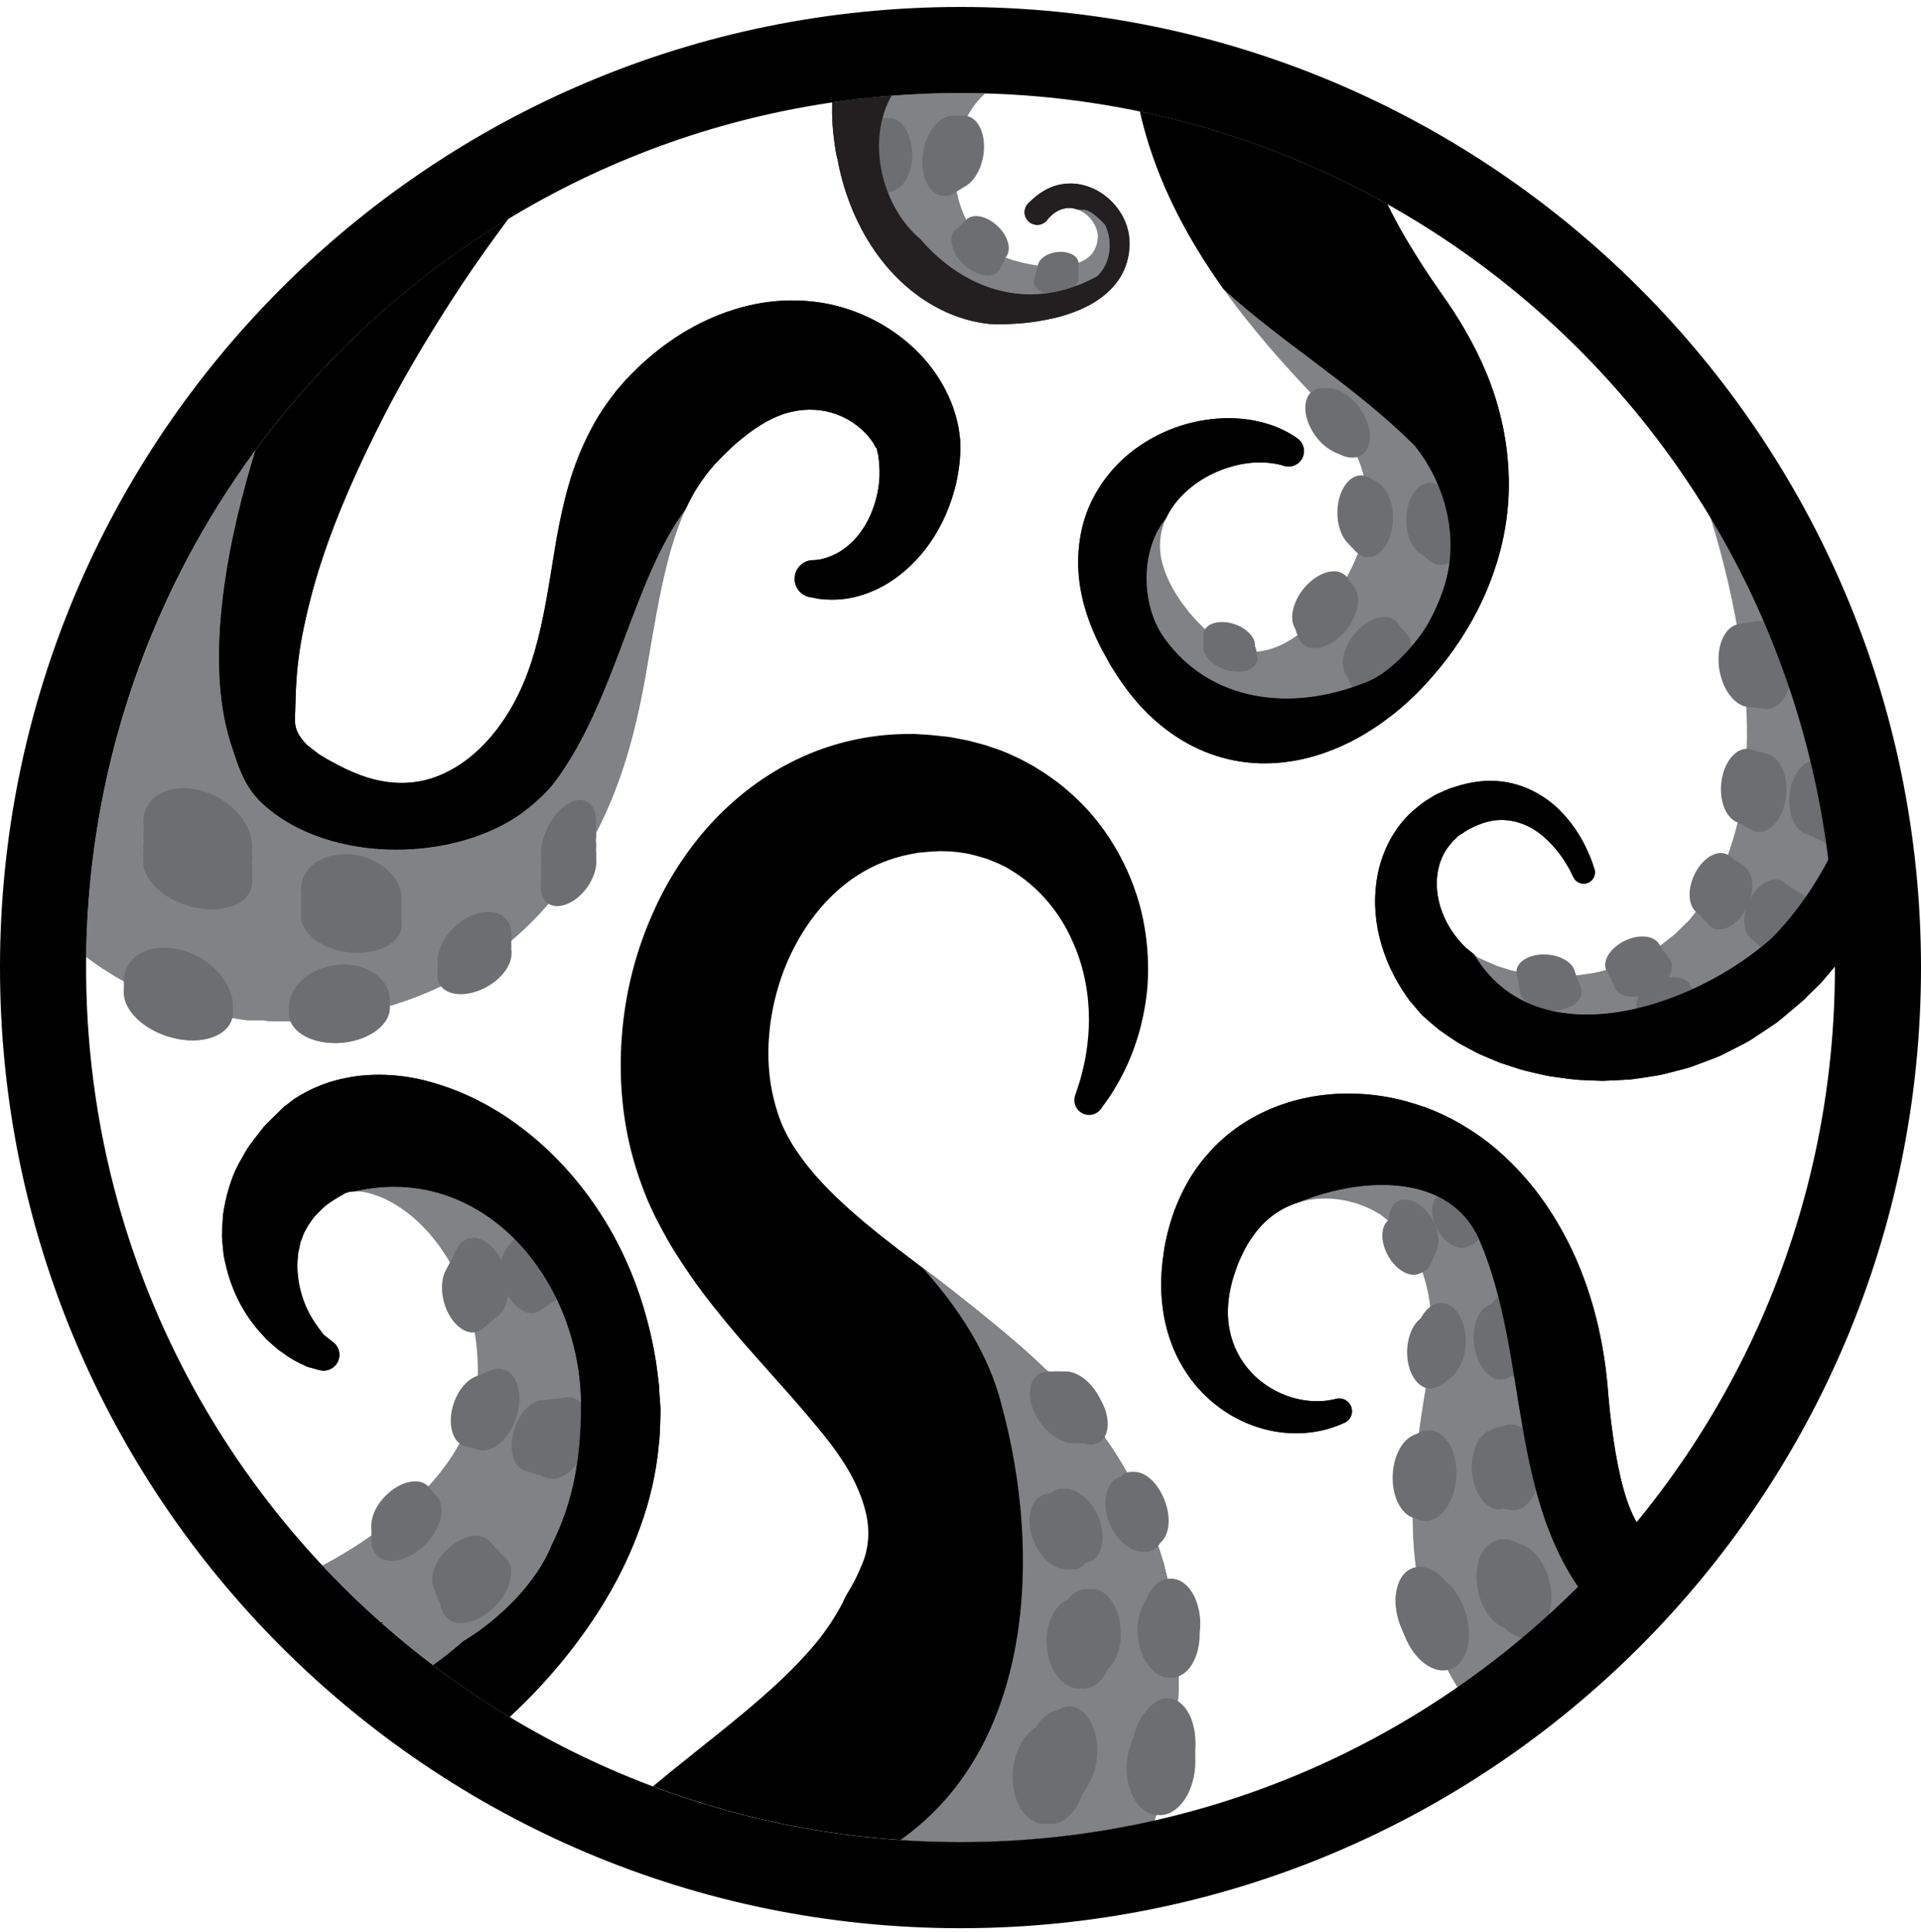 <?xml version="1.0" encoding="utf-8"?>
<!-- Generator: Adobe Illustrator 16.0.0, SVG Export Plug-In . SVG Version: 6.00 Build 0)  -->
<!DOCTYPE svg PUBLIC "-//W3C//DTD SVG 1.1//EN" "http://www.w3.org/Graphics/SVG/1.1/DTD/svg11.dtd">
<svg version="1.1" xmlns="http://www.w3.org/2000/svg" xmlns:xlink="http://www.w3.org/1999/xlink" x="0px" y="0px"
	 width="454.19px" height="456.785px" viewBox="0 0 454.19 456.785" enable-background="new 0 0 454.19 456.785"
	 xml:space="preserve">
<g id="Extras" display="none">
</g>
<g id="Fonts">
</g>
<g id="Logos">
	<g>
		<path fill="#808285" d="M402.521,116.575c0.035,0.104,0.068,0.191,0.104,0.297c2.326,6.848,5.428,16.993,7.721,29.254
			c1.137,6.117,2.084,12.776,2.471,19.688c0.393,6.908,0.322,14.107-0.639,21.145c-0.479,3.514-1.129,7.02-2.111,10.355
			c-0.955,3.361-2.119,6.65-3.658,9.684l-0.549,1.158l-0.49,0.904l-0.473,0.936l-0.229,0.482c-0.123,0.195-0.324,0.463-0.488,0.688
			l-2.012,2.846l-0.133,0.176c0.777-0.869,0.189-0.205,0.348-0.383l-0.051,0.057l-0.195,0.242l-0.404,0.484l-0.791,0.977
			l-1.59,2.004l-1.797,1.746c-0.621,0.564-1.156,1.277-1.836,1.754l-2,1.557l-1.004,0.807c-0.348,0.234-0.723,0.436-1.086,0.662
			l-2.188,1.357c-0.717,0.5-1.549,0.752-2.32,1.158c-0.789,0.35-1.559,0.805-2.383,1.102l-2.502,0.869
			c-0.42,0.145-0.834,0.313-1.266,0.441l-1.297,0.307l-2.625,0.645l-2.682,0.381c-1.799,0.359-3.611,0.277-5.439,0.43
			c-0.91,0.012-1.811-0.068-2.721-0.088c-0.916-0.021-1.832-0.051-2.711-0.203l-2.686-0.332l-2.572-0.568
			c-0.895-0.15-1.686-0.43-2.5-0.688c-0.791-0.275-1.682-0.465-2.381-0.822c-0.736-0.314-1.475-0.625-2.205-0.938
			c-0.463-0.26-0.957-0.48-1.49-0.684l-0.209-0.076c-0.084-0.059-0.199-0.164-0.305-0.242l-0.609-0.498
			c14.84,24.887,51.666,12.828,70.381-3.871c6.971-7.129,11.516-14.611,15.27-22.211c-0.289-1.904-0.568-3.807-0.908-5.711
			C428.192,165.367,417.487,139.302,402.521,116.575z"/>
		<path fill="#231F20" d="M418.919,221.773c-18.715,16.699-55.541,28.758-70.381,3.871l-0.008-0.012l-1.248-1.021l-0.311-0.25
			l-0.152-0.131l-0.08-0.063c0.908,0.977,0.229,0.238,0.418,0.447l-0.412-0.416l-0.836-0.826c-2.162-2.238-3.834-4.859-4.877-7.607
			c-2.139-5.51-1.645-11.34,1.189-15.309c0.354-0.502,0.785-0.938,1.152-1.43c0.387-0.469,0.754-0.695,1.107-1.1l0.266-0.283
			c0.125-0.102,0.342-0.219,0.504-0.326l1.043-0.662l0.523-0.328l0.26-0.16l0.123-0.084l0.066-0.037
			c-0.16,0.072-0.244,0.115-0.285,0.137c0.033-0.018,0.064-0.035,0.021-0.014l0.861-0.416c2.285-1.16,4.545-1.85,6.676-1.895
			c4.268-0.166,8.096,1.793,10.693,4.189c2.658,2.336,4.338,4.895,5.303,6.518c0.496,0.77,0.871,1.588,1.123,2.088
			c0.252,0.508,0.373,0.768,0.373,0.768c0.592,1.188,1.977,1.785,3.262,1.348c1.398-0.473,2.148-1.99,1.67-3.391
			c0,0-0.09-0.279-0.273-0.814c-0.191-0.543-0.412-1.297-0.93-2.467c-0.975-2.271-2.457-5.414-5.504-8.963
			c-1.518-1.75-3.438-3.59-5.988-5.113c-2.498-1.561-5.641-2.834-9.201-3.262c-3.559-0.477-7.391,0.063-11.016,1.24
			c-0.459,0.146-0.926,0.293-1.389,0.441c-0.482,0.217-0.965,0.432-1.455,0.648l-1.131,0.496c-0.203,0.092-0.365,0.146-0.59,0.27
			l-0.748,0.447c-0.979,0.615-2.09,1.256-2.951,1.955c-0.846,0.715-1.746,1.41-2.559,2.207c-3.275,3.213-5.771,7.557-7.037,12.313
			c-1.281,4.76-1.391,9.898-0.447,14.918c0.961,5.021,2.975,9.941,5.869,14.43l1.133,1.662l0.578,0.832
			c0.229,0.256-0.424-0.424,0.541,0.596l0.063,0.076l0.129,0.154l0.256,0.305l1.047,1.219l0.523,0.617
			c0.094,0.104,0.162,0.195,0.273,0.311l0.443,0.406c1.189,1.08,2.432,2.146,3.709,3.18c1.154,0.838,2.273,1.57,3.439,2.352
			c1.152,0.834,2.346,1.379,3.541,2.051c1.199,0.648,2.416,1.313,3.662,1.799c1.248,0.525,2.5,1.049,3.75,1.576
			c1.289,0.418,2.572,0.838,3.863,1.252c1.297,0.453,2.617,0.768,3.947,1.061c1.328,0.293,2.668,0.635,4.02,0.871
			c2.721,0.344,5.469,0.877,8.266,0.912c1.4,0.063,2.803,0.137,4.213,0.162l4.262-0.197l2.145-0.121
			c0.707-0.074,1.424-0.193,2.135-0.289l4.301-0.656c1.43-0.242,2.832-0.672,4.258-1.018c1.412-0.402,2.881-0.67,4.256-1.215
			l4.166-1.564c0.695-0.271,1.398-0.523,2.08-0.82l2.002-1l4.002-2.057c1.346-0.67,2.525-1.582,3.799-2.379l3.74-2.516
			c1.152-0.93,2.287-1.891,3.426-2.85l1.709-1.449l0.852-0.73l0.428-0.369l0.104-0.094c0.209-0.227-0.322,0.389,0.498-0.537
			l0.156-0.152l2.49-2.441c0.215-0.215,0.4-0.379,0.643-0.637l0.791-0.916l1.584-1.852l1.563-1.871l1.311-1.746
			c0.262-0.344,0.494-0.693,0.75-1.039c-0.223-8.418-0.988-16.912-2.27-25.439C430.435,207.162,425.89,214.645,418.919,221.773z"/>
		<g>
			<path fill="#6D6E71" d="M413.829,167.141c0.375,0.084,0.758,0.117,1.141,0.096c0.436,0.129,0.879,0.197,1.33,0.197
				c0.188,0.039,0.381,0.068,0.576,0.082c0.49,0.088,0.984,0.102,1.477,0.021c3.619-0.588,5.777-5.705,4.854-11.413
				c-0.945-5.707-4.641-9.859-8.254-9.264c-0.084,0.012-0.16,0.043-0.242,0.061c-0.064,0.008-0.123,0.006-0.178,0.014
				c-0.184,0.031-0.354,0.08-0.527,0.133c-0.131,0.01-0.26,0.01-0.385,0.031c-0.268,0.043-0.523,0.121-0.771,0.211
				c-0.236,0.002-0.469,0.016-0.701,0.053c-0.186,0.029-0.363,0.078-0.533,0.131c-0.123,0.008-0.252,0.008-0.383,0.031
				c-3.418,0.561-5.469,5.402-4.582,10.805C407.487,163.4,410.614,167.168,413.829,167.141z"/>
			<path fill="#6D6E71" d="M410.89,194.428c0.346,0.238,0.709,0.418,1.096,0.539c0.389,0.33,0.816,0.574,1.271,0.746
				c0.264,0.178,0.531,0.35,0.813,0.463c0.477,0.262,0.967,0.459,1.508,0.51c3.246,0.305,6.26-3.613,6.744-8.74
				c0.434-4.721-1.449-8.793-4.287-9.648c-0.305-0.131-0.619-0.197-0.949-0.246c-0.367-0.166-0.756-0.271-1.164-0.309
				c-0.068-0.006-0.135,0.014-0.197,0.012c-0.359-0.184-0.742-0.309-1.143-0.369c-0.357-0.156-0.736-0.26-1.129-0.295
				c-3.07-0.287-5.928,3.42-6.379,8.271C406.667,189.703,408.339,193.473,410.89,194.428z"/>
			<path fill="#6D6E71" d="M373.335,232.443c-0.094-0.436-0.293-0.852-0.564-1.25c-0.047-0.453-0.158-0.9-0.396-1.318
				c-0.439-2.088-3.158-3.846-6.566-4.072c-3.826-0.266-7.064,1.49-7.229,3.912c-0.025,0.4,0.061,0.795,0.199,1.172
				c-0.006,0.445,0.102,0.873,0.293,1.287c-0.004,0.041-0.023,0.074-0.029,0.115c-0.027,0.416,0.061,0.816,0.203,1.211
				c0,0.279,0.029,0.564,0.113,0.84c0.313,2.305,3.234,4.268,6.955,4.527c4.039,0.268,7.463-1.574,7.641-4.148
				c0.031-0.465-0.082-0.912-0.25-1.35C373.626,233.053,373.511,232.742,373.335,232.443z"/>
			<path fill="#6D6E71" d="M434.397,180.996c0,0-0.014,0.004-0.021,0c-0.174-0.041-0.34-0.113-0.52-0.133
				c-0.018,0-0.031,0.002-0.045,0c-0.359-0.15-0.734-0.25-1.121-0.287c-0.146-0.014-0.291,0.025-0.434,0.029
				c-0.455-0.254-0.939-0.447-1.459-0.494c-0.018-0.002-0.029,0.004-0.049,0.004c-0.357-0.154-0.73-0.256-1.121-0.293
				c-3.066-0.287-5.924,3.422-6.377,8.273c-0.42,4.494,1.387,8.357,4.096,9.141c0.447,0.301,0.93,0.508,1.447,0.607
				c0.459,0.377,0.971,0.617,1.512,0.773c0.283,0.189,0.578,0.355,0.883,0.469c0.471,0.25,0.953,0.441,1.48,0.49
				c3.252,0.307,6.266-3.611,6.752-8.74C439.89,185.709,437.646,181.297,434.397,180.996z"/>
			<path fill="#6D6E71" d="M413.214,214.104c1.744-3.83,1.332-7.793-0.836-9.293c-0.256-0.24-0.543-0.432-0.857-0.582
				c-0.268-0.256-0.57-0.469-0.906-0.621c-0.096-0.043-0.199-0.051-0.297-0.082c-0.318-0.367-0.672-0.682-1.107-0.881
				c-0.264-0.244-0.547-0.455-0.881-0.604c-2.463-1.129-5.916,1.121-7.689,5.025c-1.631,3.57-1.283,7.262,0.682,8.734
				c0.279,0.393,0.627,0.709,1.021,0.951c0.264,0.447,0.6,0.813,0.994,1.107c0.184,0.258,0.387,0.492,0.623,0.691
				c0.32,0.352,0.682,0.666,1.113,0.865C407.687,220.613,411.325,218.227,413.214,214.104z"/>
			<path fill="#6D6E71" d="M425.577,211.104c-0.006-0.006-0.006-0.004-0.006-0.004c-0.158-0.105-0.303-0.234-0.477-0.314
				c-0.035-0.016-0.078-0.016-0.117-0.035c-0.275-0.26-0.58-0.488-0.932-0.646c-0.168-0.076-0.348-0.1-0.525-0.146
				c-0.33-0.404-0.707-0.752-1.178-0.965c-0.045-0.018-0.09-0.018-0.135-0.039c-0.27-0.26-0.572-0.488-0.912-0.643
				c-2.473-1.129-5.92,1.121-7.695,5.025c-1.691,3.711-1.252,7.553,0.924,8.893c0.354,0.467,0.764,0.857,1.283,1.094l0,0
				c0.309,0.508,0.725,0.893,1.205,1.195c0.195,0.26,0.418,0.492,0.67,0.691c0.32,0.342,0.666,0.639,1.09,0.832
				c2.609,1.197,6.252-1.188,8.141-5.311C428.788,216.609,428.208,212.293,425.577,211.104z"/>
			<path fill="#6D6E71" d="M402.218,236.508c-0.145-0.213-0.303-0.414-0.488-0.586c-0.018-0.041-0.021-0.086-0.037-0.129
				c-0.238-0.479-0.617-0.855-1.066-1.17c-0.045-0.164-0.074-0.338-0.15-0.498c-0.172-0.344-0.42-0.629-0.707-0.887
				c-0.021-0.045-0.025-0.096-0.045-0.141c-0.777-1.594-2.943-2.229-5.402-1.803c0.98-1.424,1.305-2.943,0.703-4.184
				c-0.146-0.297-0.334-0.559-0.566-0.789c-0.117-0.164-0.221-0.326-0.363-0.465c-0.016-0.018-0.016-0.041-0.021-0.057
				c-0.215-0.432-0.547-0.773-0.932-1.07c-0.041-0.125-0.053-0.26-0.117-0.379c-0.154-0.314-0.373-0.584-0.627-0.824
				c-0.004-0.023-0.01-0.051-0.02-0.072c-1.063-2.182-4.723-2.588-8.17-0.902c-3.451,1.682-5.381,4.818-4.314,7.002
				c0.088,0.162,0.205,0.297,0.313,0.439c0.043,0.184,0.078,0.367,0.166,0.537c0.125,0.268,0.301,0.506,0.498,0.719
				c0.045,0.303,0.131,0.596,0.268,0.871c0.08,0.164,0.199,0.297,0.309,0.441c0.045,0.182,0.082,0.367,0.162,0.539
				c0.041,0.074,0.102,0.129,0.143,0.203c0.033,0.082,0.037,0.172,0.082,0.252c0.84,1.74,3.236,2.406,5.934,1.873
				c-0.824,1.293-1.064,2.654-0.52,3.766c0.104,0.223,0.25,0.412,0.412,0.594c0.049,0.174,0.08,0.355,0.16,0.521
				c0.16,0.33,0.395,0.604,0.66,0.854c0.039,0.332,0.127,0.65,0.275,0.953c0.102,0.221,0.26,0.41,0.416,0.594
				c0.049,0.176,0.076,0.355,0.16,0.518c0.047,0.104,0.133,0.184,0.195,0.281c0.025,0.078,0.033,0.162,0.068,0.234
				c1.125,2.314,4.99,2.738,8.643,0.961c3.635-1.785,5.678-5.092,4.551-7.404C402.644,237.004,402.448,236.74,402.218,236.508z"/>
		</g>
		<g>
			<path fill="#6D6E71" d="M418.886,156.294c0.879,5.389-1.16,10.219-4.58,10.78c-3.416,0.563-6.902-3.354-7.787-8.746
				c-0.883-5.389,1.16-10.219,4.57-10.778C414.511,146.988,417.999,150.908,418.886,156.294z"/>
			<path fill="#6D6E71" d="M418.056,186.338c-0.461,4.84-3.307,8.543-6.371,8.254c-3.07-0.287-5.189-4.443-4.742-9.285
				c0.451-4.842,3.301-8.543,6.369-8.258C416.38,177.338,418.497,181.498,418.056,186.338z"/>
			<path fill="#6D6E71" d="M434.198,189.064c-0.459,4.844-3.307,8.545-6.375,8.256c-3.066-0.287-5.188-4.443-4.74-9.287
				c0.455-4.842,3.301-8.541,6.369-8.256C432.524,180.063,434.644,184.227,434.198,189.064z"/>
			<path fill="#6D6E71" d="M409.45,211.041c-1.779,3.889-5.215,6.139-7.682,5.012c-2.473-1.127-3.027-5.195-1.244-9.088
				c1.77-3.895,5.211-6.143,7.674-5.016C410.677,203.074,411.222,207.148,409.45,211.041z"/>
			<path fill="#6D6E71" d="M422.388,217.297c-1.781,3.889-5.221,6.141-7.688,5.01c-2.465-1.125-3.027-5.195-1.244-9.084
				c1.775-3.898,5.219-6.145,7.678-5.018C423.606,209.332,424.159,213.402,422.388,217.297z"/>
			<path fill="#6D6E71" d="M387.979,230.309c-3.447,1.676-7.092,1.275-8.158-0.906c-1.063-2.176,0.861-5.307,4.307-6.984
				c3.436-1.68,7.09-1.273,8.15,0.898C393.345,225.504,391.415,228.627,387.979,230.309z"/>
			<path fill="#6D6E71" d="M365.169,234.418c-3.818-0.268-6.783-2.432-6.613-4.854c0.162-2.416,3.391-4.17,7.215-3.908
				c3.82,0.254,6.775,2.432,6.611,4.846C372.214,232.928,368.985,234.672,365.169,234.418z"/>
			<path fill="#6D6E71" d="M395.313,239.928c-3.447,1.676-7.094,1.277-8.158-0.906c-1.066-2.174,0.859-5.307,4.303-6.982
				c3.441-1.682,7.088-1.275,8.15,0.9C400.671,235.125,398.745,238.25,395.313,239.928z"/>
		</g>
		<path d="M418.919,221.773c-18.715,16.699-55.541,28.758-70.381,3.871l-0.008-0.012l-1.248-1.021l-0.311-0.25l-0.152-0.131
			l-0.08-0.063c0.908,0.977,0.229,0.238,0.418,0.447l-0.412-0.416l-0.836-0.826c-2.162-2.238-3.834-4.859-4.877-7.607
			c-2.139-5.51-1.645-11.34,1.189-15.309c0.354-0.502,0.785-0.938,1.152-1.43c0.387-0.469,0.754-0.695,1.107-1.1l0.266-0.283
			c0.125-0.102,0.342-0.219,0.504-0.326l1.043-0.662l0.523-0.328l0.26-0.16l0.123-0.084l0.066-0.037
			c-0.16,0.072-0.244,0.115-0.285,0.137c0.033-0.018,0.064-0.035,0.021-0.014l0.861-0.416c2.285-1.16,4.545-1.85,6.676-1.895
			c4.268-0.166,8.096,1.793,10.693,4.189c2.658,2.336,4.338,4.895,5.303,6.518c0.496,0.77,0.871,1.588,1.123,2.088
			c0.252,0.508,0.373,0.768,0.373,0.768c0.592,1.188,1.977,1.785,3.262,1.348c1.398-0.473,2.148-1.99,1.67-3.391
			c0,0-0.09-0.279-0.273-0.814c-0.191-0.543-0.412-1.297-0.93-2.467c-0.975-2.271-2.457-5.414-5.504-8.963
			c-1.518-1.75-3.438-3.59-5.988-5.113c-2.498-1.561-5.641-2.834-9.201-3.262c-3.559-0.477-7.391,0.063-11.016,1.24
			c-0.459,0.146-0.926,0.293-1.389,0.441c-0.482,0.217-0.965,0.432-1.455,0.648l-1.131,0.496c-0.203,0.092-0.365,0.146-0.59,0.27
			l-0.748,0.447c-0.979,0.615-2.09,1.256-2.951,1.955c-0.846,0.715-1.746,1.41-2.559,2.207c-3.275,3.213-5.771,7.557-7.037,12.313
			c-1.281,4.76-1.391,9.898-0.447,14.918c0.961,5.021,2.975,9.941,5.869,14.43l1.133,1.662l0.578,0.832
			c0.229,0.256-0.424-0.424,0.541,0.596l0.063,0.076l0.129,0.154l0.256,0.305l1.047,1.219l0.523,0.617
			c0.094,0.104,0.162,0.195,0.273,0.311l0.443,0.406c1.189,1.08,2.432,2.146,3.709,3.18c1.154,0.838,2.273,1.57,3.439,2.352
			c1.152,0.834,2.346,1.379,3.541,2.051c1.199,0.648,2.416,1.313,3.662,1.799c1.248,0.525,2.5,1.049,3.75,1.576
			c1.289,0.418,2.572,0.838,3.863,1.252c1.297,0.453,2.617,0.768,3.947,1.061c1.328,0.293,2.668,0.635,4.02,0.871
			c2.721,0.344,5.469,0.877,8.266,0.912c1.4,0.063,2.803,0.137,4.213,0.162l4.262-0.197l2.145-0.121
			c0.707-0.074,1.424-0.193,2.135-0.289l4.301-0.656c1.43-0.242,2.832-0.672,4.258-1.018c1.412-0.402,2.881-0.67,4.256-1.215
			l4.166-1.564c0.695-0.271,1.398-0.523,2.08-0.82l2.002-1l4.002-2.057c1.346-0.67,2.525-1.582,3.799-2.379l3.74-2.516
			c1.152-0.93,2.287-1.891,3.426-2.85l1.709-1.449l0.852-0.73l0.428-0.369l0.104-0.094c0.209-0.227-0.322,0.389,0.498-0.537
			l0.156-0.152l2.49-2.441c0.215-0.215,0.4-0.379,0.643-0.637l0.791-0.916l1.584-1.852l1.563-1.871l1.311-1.746
			c0.262-0.344,0.494-0.693,0.75-1.039c-0.223-8.418-0.988-16.912-2.27-25.439C430.435,207.162,425.89,214.645,418.919,221.773z"/>
		<path fill="#808285" d="M349.806,293.215c-6.771-15.748-27.258-15.316-42.908-8.916c1.99-0.617,4.105-0.951,6.34-0.955
			c3.08-0.018,6.314,0.609,9.287,1.818c0.74,0.297,1.467,0.635,2.176,1l0.262,0.137l0.066,0.037
			c0.295,0.123-0.332-0.133-0.227-0.084l0.197,0.109l0.811,0.434c0.68,0.338,0.689,0.455,0.943,0.637
			c1.082,0.793,2.406,1.854,3.453,2.977c4.342,4.574,7.07,11.184,7.928,18.348c0.43,3.594,0.502,7.301,0.18,11.047
			c-0.139,1.869-0.387,3.748-0.717,5.625c-0.145,0.93-0.344,1.873-0.527,2.803l-0.613,3.746
			c-1.621,10.469-3.113,21.408-2.162,34.221c0.52,6.377,1.73,13.297,4.295,20.336c2.539,7.023,6.547,14.016,11.41,19.85
			c0.135,0.15,0.27,0.289,0.402,0.445c9.43-8.557,17.957-17.916,25.551-27.916C356.392,354.846,361.614,320.693,349.806,293.215z"/>
		<g>
			<path fill="#231F20" d="M360.802,396.688c0.344-0.359,0.67-0.727,1.016-1.084C361.472,395.961,361.146,396.328,360.802,396.688z"
				/>
			<path fill="#231F20" d="M370.304,386.018c0.564-0.68,1.115-1.365,1.676-2.057C371.419,384.652,370.868,385.338,370.304,386.018z"
				/>
			<path fill="#231F20" d="M365.165,391.955c0.496-0.545,0.988-1.096,1.473-1.648C366.153,390.859,365.655,391.408,365.165,391.955z
				"/>
			<path fill="#231F20" d="M355.21,402.303c0.387-0.373,0.773-0.748,1.154-1.125C355.983,401.555,355.597,401.93,355.21,402.303z"/>
			<path fill="#231F20" d="M309.327,283.719c0.393-0.074,0.787-0.139,1.191-0.188C310.118,283.582,309.72,283.645,309.327,283.719z"
				/>
			<path fill="#231F20" d="M362.604,280.816c-4.158-5.182-9.063-9.912-14.76-13.564c-2.871-1.857-5.727-3.4-9.018-4.762
				c-0.852-0.338-1.924-0.785-2.367-0.895l-0.875-0.275l-0.217-0.07c0.033,0.02-0.668-0.262-0.443-0.166l-0.146-0.043l-0.592-0.178
				c-1.564-0.486-3.141-0.9-4.725-1.227c-6.336-1.314-12.773-1.467-19.006-0.41c-6.227,1.059-12.238,3.412-17.354,6.902
				c-5.133,3.492-9.197,8.098-12.057,12.908c-1.408,2.426-2.527,4.893-3.445,7.336c-0.4,1.229-0.857,2.439-1.156,3.654l-0.482,1.801
				l-0.414,1.93c-0.314,1.398-0.352,2.191-0.516,3.234l-0.049,0.371c0.037-0.16-0.057,0.32-0.057,0.311l-0.016,0.113l-0.021,0.225
				l-0.088,0.893l-0.162,1.773c-0.115,2.383-0.146,4.727,0.1,7.047c0.4,4.619,1.668,9.043,3.512,12.895
				c1.893,3.84,4.348,7.125,7.094,9.662c5.484,5.145,11.674,7.463,16.721,8.223c5.105,0.764,9.131,0.061,11.717-0.648
				c2.852-0.82,3.691-1.393,3.77-1.371c1.58-0.5,2.461-2.197,1.959-3.783c-0.5-1.588-2.193-2.469-3.783-1.965
				c0.059-0.045-1.418,0.396-3.166,0.473c-1.994,0.125-5.002,0.004-8.438-1.285c-3.398-1.26-7.264-3.693-10.025-7.621
				c-2.785-3.881-4.301-9.084-3.631-14.842c0.121-1.432,0.459-2.912,0.82-4.4l0.336-1.123l0.17-0.561l0.039-0.143l0.025-0.07
				c0.014-0.068-0.074,0.354-0.021,0.133l0.113-0.354c0.318-0.889,0.656-2.068,0.945-2.598l0.432-0.998l0.529-1.098
				c0.322-0.748,0.756-1.41,1.119-2.121c0.832-1.35,1.727-2.621,2.715-3.768c2.91-3.346,6.578-5.539,10.785-6.482
				c-0.537,0.123-1.061,0.26-1.578,0.42c15.65-6.4,36.137-6.832,42.908,8.916c11.809,27.479,6.586,61.631,26.146,85.697
				c-0.549,0.725-1.115,1.441-1.676,2.16c4.938-6.326,9.51-12.904,13.66-19.727c-0.844-1.135-1.684-2.604-2.434-4.459
				c-2.367-5.674-3.883-14.238-4.891-23.414l-0.348-3.646c-0.123-1.537-0.244-3.07-0.424-4.615c-0.342-3.082-0.816-6.17-1.455-9.258
				c-1.236-6.172-3.131-12.326-5.713-18.266C370.048,291.756,366.726,286.029,362.604,280.816z"/>
			<path fill="#231F20" d="M311.237,283.449c0.658-0.061,1.318-0.102,2-0.105C312.556,283.346,311.896,283.387,311.237,283.449z"/>
		</g>
		<g>
			<path fill="#6D6E71" d="M338.792,327.93c0.936,0.012,1.82-0.369,2.621-0.99c0.139-0.086,0.26-0.219,0.398-0.326
				c0.143-0.086,0.268-0.219,0.406-0.322c0.137-0.09,0.262-0.225,0.396-0.326c2.201-1.393,3.816-4.691,3.939-8.555
				c0.141-5.148-2.424-9.35-5.746-9.373c-2.084-0.027-3.963,1.6-5.119,4.078c-0.096,0.18-0.205,0.344-0.299,0.533
				c-0.1,0.182-0.209,0.342-0.295,0.535c-0.098,0.18-0.213,0.342-0.301,0.535c-0.809,1.488-1.338,3.348-1.402,5.4
				C333.247,323.963,335.659,327.902,338.792,327.93z"/>
			<path fill="#6D6E71" d="M348.386,294.098c0.625-0.342,1.07-0.902,1.375-1.586c0.217-0.258,0.396-0.551,0.541-0.875
				c0.217-0.256,0.395-0.553,0.539-0.877c0.215-0.262,0.395-0.553,0.537-0.877c1.422-1.709,1.357-4.953-0.326-7.957
				c-1.998-3.551-5.494-5.383-7.822-4.096c-0.875,0.48-1.453,1.346-1.732,2.424c-0.162,0.309-0.293,0.652-0.387,1.021
				c-0.162,0.307-0.291,0.652-0.383,1.02c-0.164,0.309-0.295,0.654-0.391,1.021c-0.916,1.699-0.703,4.41,0.707,6.928
				C342.921,293.58,346.206,295.307,348.386,294.098z"/>
			<path fill="#6D6E71" d="M328.124,289.088c-0.09,0.291-0.146,0.6-0.193,0.92c-0.549,1.777-0.227,4.215,1.061,6.506
				c1.986,3.521,5.451,5.342,7.758,4.068c0.752-0.416,1.258-1.129,1.572-1.998c0.139-0.236,0.254-0.498,0.352-0.773
				c0.143-0.236,0.256-0.494,0.355-0.773c0.146-0.236,0.254-0.496,0.355-0.771c1.129-1.895,0.947-5.02-0.684-7.932
				c-2.119-3.738-5.805-5.68-8.258-4.324c-1.1,0.609-1.732,1.795-1.936,3.244c-0.088,0.291-0.145,0.596-0.191,0.92
				C328.229,288.459,328.167,288.77,328.124,289.088z"/>
			<path fill="#6D6E71" d="M341.944,373.889c-0.129-0.131-0.26-0.271-0.395-0.398c-0.131-0.135-0.264-0.273-0.398-0.4
				c-2.113-2.174-4.67-3.195-6.934-2.436c-3.799,1.271-5.314,7.043-3.381,12.885c0.158,0.494,0.35,0.965,0.551,1.426
				c0.076,0.203,0.158,0.393,0.242,0.59c0.078,0.201,0.16,0.395,0.242,0.592c0.076,0.199,0.16,0.396,0.246,0.592
				c2.217,5.684,6.865,9.189,10.721,7.896c4.039-1.348,5.646-7.486,3.592-13.711c-0.912-2.734-2.383-5.033-4.08-6.631
				C342.218,374.156,342.083,374.02,341.944,373.889z"/>
			<path fill="#6D6E71" d="M344.329,349.059c0.301-5.914-2.541-10.82-6.373-10.936c-0.779-0.025-1.539,0.166-2.258,0.514
				c-0.102,0.041-0.205,0.09-0.303,0.137c-0.1,0.041-0.199,0.088-0.297,0.137c-0.102,0.041-0.207,0.09-0.305,0.137
				c-2.768,1.135-4.957,4.947-5.197,9.535c-0.219,4.305,1.34,8.006,3.717,9.527c0.088,0.059,0.184,0.105,0.275,0.16
				c0.09,0.066,0.182,0.109,0.277,0.168c0.086,0.064,0.184,0.105,0.271,0.166c0.818,0.594,1.73,0.943,2.713,0.973
				C340.669,359.697,344.019,354.99,344.329,349.059z"/>
			<path fill="#6D6E71" d="M356.931,336.762c-0.379,0.027-0.752,0.113-1.109,0.238c-0.213,0.035-0.406,0.09-0.611,0.16
				c-0.203,0.039-0.408,0.094-0.604,0.162c-0.209,0.037-0.414,0.096-0.607,0.162c-3.162,0.594-5.465,4.873-5.205,9.881
				c0.25,4.781,2.734,8.545,5.746,9.021c0.199,0.064,0.402,0.105,0.607,0.143c0.205,0.061,0.404,0.105,0.615,0.141
				c0.203,0.059,0.406,0.102,0.611,0.135c0.521,0.166,1.061,0.264,1.609,0.227c3.621-0.242,6.32-4.986,6.027-10.59
				C363.718,340.846,360.556,336.506,356.931,336.762z"/>
			<path fill="#6D6E71" d="M359.802,365.162c-0.219-0.104-0.439-0.188-0.664-0.264c-0.219-0.102-0.441-0.189-0.666-0.266
				c-0.219-0.1-0.445-0.189-0.666-0.264c-1.008-0.475-2.068-0.65-3.113-0.436c-3.725,0.756-5.842,6.035-4.738,11.773
				c0.629,3.24,2.154,5.939,4.031,7.539c0.199,0.197,0.402,0.389,0.609,0.564c0.195,0.203,0.398,0.395,0.605,0.568
				c0.203,0.203,0.402,0.393,0.611,0.568c1.67,1.691,3.682,2.539,5.639,2.139c3.967-0.799,6.211-6.408,5.027-12.525
				C365.562,369.818,362.835,366.166,359.802,365.162z"/>
			<path fill="#6D6E71" d="M356.884,305.109c-1.205,0.15-2.264,0.83-3.105,1.873c-0.27,0.244-0.516,0.512-0.748,0.814
				c-0.186,0.197-0.385,0.377-0.561,0.607c-0.189,0.195-0.391,0.373-0.564,0.605c-1.713,1.727-2.676,4.891-2.285,8.381
				c0.564,4.965,3.619,8.652,6.844,8.238c0.586-0.074,1.113-0.314,1.623-0.629c0.23-0.096,0.447-0.225,0.662-0.357
				c0.209-0.088,0.408-0.201,0.605-0.318c0.289-0.111,0.576-0.246,0.846-0.424c2.768-1.207,4.488-5.363,3.965-10.029
				C363.563,308.594,360.308,304.662,356.884,305.109z"/>
		</g>
		<g>
			<path fill="#6D6E71" d="M341.991,349.232c-0.225,5.547-3.25,9.926-6.758,9.777c-3.516-0.143-6.178-4.75-5.951-10.299
				c0.223-5.537,3.26-9.918,6.764-9.771C339.56,339.08,342.218,343.695,341.991,349.232z"/>
			<path fill="#6D6E71" d="M360.03,346.965c0.32,5.246-2.111,9.662-5.428,9.855c-3.33,0.203-6.273-3.885-6.592-9.131
				c-0.32-5.232,2.119-9.654,5.434-9.852C356.771,337.635,359.712,341.727,360.03,346.965z"/>
			<path fill="#6D6E71" d="M344.224,379.082c1.941,5.842,0.525,11.576-3.176,12.799c-3.697,1.232-8.27-2.5-10.215-8.34
				c-1.943-5.838-0.52-11.572,3.176-12.799C337.704,369.508,342.272,373.252,344.224,379.082z"/>
			<path fill="#6D6E71" d="M362.558,373.311c1.141,5.732-0.873,10.965-4.5,11.68c-3.633,0.725-7.492-3.332-8.637-9.063
				c-1.137-5.725,0.881-10.963,4.506-11.676C357.552,363.523,361.411,367.594,362.558,373.311z"/>
			<path fill="#6D6E71" d="M343.741,319.623c-0.1,4.82-2.646,8.68-5.689,8.615c-3.059-0.059-5.449-4.008-5.357-8.828
				c0.096-4.813,2.635-8.678,5.686-8.611C341.431,310.855,343.823,314.813,343.741,319.623z"/>
			<path fill="#6D6E71" d="M336.267,292.34c1.965,3.529,1.75,7.4-0.484,8.641c-2.24,1.246-5.637-0.602-7.607-4.127
				c-1.963-3.525-1.758-7.402,0.477-8.639C330.89,286.963,334.292,288.816,336.267,292.34z"/>
			<path fill="#6D6E71" d="M347.54,286.453c1.867,3.344,1.664,7.008-0.457,8.188c-2.123,1.18-5.34-0.572-7.203-3.912
				s-1.67-7.01,0.449-8.184C342.45,281.359,345.667,283.113,347.54,286.453z"/>
			<path fill="#6D6E71" d="M359.866,316.48c0.596,4.951-1.459,9.271-4.59,9.641c-3.141,0.379-6.156-3.322-6.76-8.271
				c-0.594-4.947,1.461-9.273,4.592-9.641C356.243,307.826,359.267,311.535,359.866,316.48z"/>
		</g>
		<g>
			<path d="M360.802,396.688c0.344-0.359,0.67-0.727,1.016-1.084C361.472,395.961,361.146,396.328,360.802,396.688z"/>
			<path d="M370.304,386.018c0.564-0.68,1.115-1.365,1.676-2.057C371.419,384.652,370.868,385.338,370.304,386.018z"/>
			<path d="M365.165,391.955c0.496-0.545,0.988-1.096,1.473-1.648C366.153,390.859,365.655,391.408,365.165,391.955z"/>
			<path d="M355.21,402.303c0.387-0.373,0.773-0.748,1.154-1.125C355.983,401.555,355.597,401.93,355.21,402.303z"/>
			<path d="M309.327,283.719c0.393-0.074,0.787-0.139,1.191-0.188C310.118,283.582,309.72,283.645,309.327,283.719z"/>
			<path d="M362.604,280.816c-4.158-5.182-9.063-9.912-14.76-13.564c-2.871-1.857-5.727-3.4-9.018-4.762
				c-0.852-0.338-1.924-0.785-2.367-0.895l-0.875-0.275l-0.217-0.07c0.033,0.02-0.668-0.262-0.443-0.166l-0.146-0.043l-0.592-0.178
				c-1.564-0.486-3.141-0.9-4.725-1.227c-6.336-1.314-12.773-1.467-19.006-0.41c-6.227,1.059-12.238,3.412-17.354,6.902
				c-5.133,3.492-9.197,8.098-12.057,12.908c-1.408,2.426-2.527,4.893-3.445,7.336c-0.4,1.229-0.857,2.439-1.156,3.654l-0.482,1.801
				l-0.414,1.93c-0.314,1.398-0.352,2.191-0.516,3.234l-0.049,0.371c0.037-0.16-0.057,0.32-0.057,0.311l-0.016,0.113l-0.021,0.225
				l-0.088,0.893l-0.162,1.773c-0.115,2.383-0.146,4.727,0.1,7.047c0.4,4.619,1.668,9.043,3.512,12.895
				c1.893,3.84,4.348,7.125,7.094,9.662c5.484,5.145,11.674,7.463,16.721,8.223c5.105,0.764,9.131,0.061,11.717-0.648
				c2.852-0.82,3.691-1.393,3.77-1.371c1.58-0.5,2.461-2.197,1.959-3.783c-0.5-1.588-2.193-2.469-3.783-1.965
				c0.059-0.045-1.418,0.396-3.166,0.473c-1.994,0.125-5.002,0.004-8.438-1.285c-3.398-1.26-7.264-3.693-10.025-7.621
				c-2.785-3.881-4.301-9.084-3.631-14.842c0.121-1.432,0.459-2.912,0.82-4.4l0.336-1.123l0.17-0.561l0.039-0.143l0.025-0.07
				c0.014-0.068-0.074,0.354-0.021,0.133l0.113-0.354c0.318-0.889,0.656-2.068,0.945-2.598l0.432-0.998l0.529-1.098
				c0.322-0.748,0.756-1.41,1.119-2.121c0.832-1.35,1.727-2.621,2.715-3.768c2.91-3.346,6.578-5.539,10.785-6.482
				c-0.537,0.123-1.061,0.26-1.578,0.42c15.65-6.4,36.137-6.832,42.908,8.916c11.809,27.479,6.586,61.631,26.146,85.697
				c-0.549,0.725-1.115,1.441-1.676,2.16c4.938-6.326,9.51-12.904,13.66-19.727c-0.844-1.135-1.684-2.604-2.434-4.459
				c-2.367-5.674-3.883-14.238-4.891-23.414l-0.348-3.646c-0.123-1.537-0.244-3.07-0.424-4.615c-0.342-3.082-0.816-6.17-1.455-9.258
				c-1.236-6.172-3.131-12.326-5.713-18.266C370.048,291.756,366.726,286.029,362.604,280.816z"/>
			<path d="M311.237,283.449c0.658-0.061,1.318-0.102,2-0.105C312.556,283.346,311.896,283.387,311.237,283.449z"/>
		</g>
		<path d="M276.601,375.914c-0.219-1.113-0.496-2.199-0.744-3.295l-0.396-1.639l-0.199-0.818l-0.1-0.41l-0.051-0.203
			c-0.508-1.568-1.139-3.611-1.139-3.611l-0.49-1.135c-0.072-0.117-0.197-0.521-0.309-0.898l-0.35-1.104
			c-0.475-1.471-0.963-2.926-1.482-4.365c-0.254-0.768-0.521-1.34-0.785-1.932l-0.807-1.781
			c-4.234-9.539-10.346-17.928-16.592-24.898c-6.326-6.926-12.883-12.545-19.039-17.561c-6.158-5.055-11.992-9.604-17.635-13.809
			c-11.189-8.443-21.1-16.385-27.326-25.197c-0.395-0.545-0.744-1.096-1.123-1.645l-0.279-0.416l-0.133-0.207l-0.074-0.105
			c-0.156-0.283,0.143,0.273,0.078,0.16l-0.666-1.148l-0.795-1.396c-0.273-0.527-0.551-1.057-0.799-1.604
			c-1.039-2.172-1.787-4.539-2.402-6.98c-1.219-4.896-1.568-10.209-1.092-15.475c0.459-5.264,1.689-10.49,3.563-15.318
			c1.889-4.824,4.408-9.242,7.365-13.016c5.949-7.574,13.506-12.379,22.117-14.098c0.537-0.127,1.082-0.209,1.625-0.305l0.41-0.072
			c-0.949,0.023-0.182,0-0.354,0l0.141-0.012l0.279-0.023l1.127-0.1l1.121-0.104c0.346-0.027,0.832-0.08,0.977-0.072
			c0.428-0.016,0.859-0.039,1.297-0.072c0.402-0.059,0.93-0.035,1.461-0.016l1.58,0.035c1.014,0.141,2.076,0.137,3.061,0.359
			c2.031,0.266,3.926,0.883,5.842,1.457c1.83,0.725,3.688,1.459,5.344,2.508c6.752,3.992,11.891,10.326,14.727,16.898
			c3.008,6.559,3.918,13.207,3.91,18.703c-0.055,5.523-0.959,9.969-1.771,12.947c-0.359,1.518-0.783,2.635-1.031,3.408
			c-0.256,0.775-0.391,1.174-0.391,1.174l-0.09,0.275c-0.471,1.414,0.012,3.027,1.287,3.936c1.572,1.117,3.748,0.75,4.865-0.818
			c0,0,0.273-0.391,0.809-1.139c0.521-0.754,1.367-1.855,2.281-3.41c1.883-3.066,4.424-7.85,6.207-14.609
			c0.84-3.373,1.59-7.232,1.768-11.527c0.168-4.293-0.107-9.012-1.115-14.012c-1.025-4.992-2.838-10.242-5.676-15.438
			c-2.822-5.191-6.693-10.34-11.809-14.758c-2.506-2.277-5.391-4.23-8.434-6.096c-3.102-1.738-6.402-3.363-9.939-4.473
			c-1.75-0.654-3.566-1.041-5.393-1.547c-0.922-0.182-1.844-0.363-2.775-0.549c-0.92-0.176-1.846-0.354-2.924-0.453
			c-1.049-0.109-2.1-0.219-3.152-0.328c-0.604-0.063-0.865-0.064-1.262-0.096l-1.127-0.066l-1.131-0.072l-0.281-0.02l-0.141-0.01
			c-0.268,0.002,0.4-0.021-0.641,0.008l-0.717,0.002c-0.969,0.01-1.938,0.01-2.912,0.066c-7.799,0.365-16.01,2.285-23.584,5.951
			c-7.617,3.615-14.512,8.891-20.273,15.131c-5.732,6.277-10.383,13.5-13.797,21.277c-3.451,7.764-5.791,16.061-6.861,24.664
			c-1.055,8.592-0.969,17.504,0.666,26.441c0.813,4.467,2.049,8.92,3.67,13.314c0.391,1.1,0.83,2.188,1.285,3.275
			c0.203,0.516,0.527,1.191,0.789,1.777l0.75,1.602l0.572,1.195l0.932,1.732c0.527,0.973,1.035,1.971,1.586,2.922
			c2.17,3.832,4.6,7.373,7.025,10.816c2.447,3.387,5.018,6.555,7.539,9.623c2.523,3.033,5.08,5.941,7.561,8.719
			c2.412,2.709,4.814,5.41,7.207,8.1c2.309,2.625,4.502,5.207,6.545,7.689c2.076,2.486,3.938,4.941,5.545,7.398
			c3.234,4.904,5.242,9.822,5.938,14.186c0.635,4.379-0.133,8.09-1.521,11.035c0,0-0.68,1.674-1.527,3.305
			c-0.871,1.674-1.912,3.311-2.021,3.527c-0.453,0.854-0.764,1.713-1.227,2.484c-3.451,6.301-6.898,10.01-10.463,13.789
			c-3.568,3.701-7.615,7.307-11.871,10.879c-4.25,3.555-8.557,6.982-12.344,10c-3.762,2.992-7.086,5.674-9.174,7.438
			c-0.184,0.158-0.355,0.303-0.533,0.451c22.621,8.504,47.119,13.164,72.715,13.164c15.75,0,31.084-1.77,45.826-5.105
			c0.836-2.465,1.615-4.98,2.293-7.574c0.576-2.072,1.033-4.234,1.494-6.381c0.404-2.176,0.754-4.383,1.074-6.594
			c1.184-8.902,1.174-18.186-0.061-27.199C277.446,380.357,277.009,378.146,276.601,375.914z"/>
		<path fill="#808285" d="M277.724,382.625c-0.277-2.268-0.715-4.479-1.123-6.711c-0.219-1.113-0.496-2.199-0.744-3.295
			l-0.396-1.639l-0.199-0.818l-0.1-0.41l-0.051-0.203c-0.508-1.568-1.139-3.611-1.139-3.611l-0.49-1.135
			c-0.072-0.117-0.197-0.521-0.309-0.898l-0.35-1.104c-0.475-1.471-0.963-2.926-1.482-4.365c-0.254-0.768-0.521-1.34-0.785-1.932
			l-0.807-1.781c-4.234-9.539-10.346-17.928-16.592-24.898c-6.326-6.926-12.883-12.545-19.039-17.561
			c-5.59-4.584-10.904-8.742-16.057-12.617c8.73,9.713,15.758,20.564,18.76,32.57c9.602,35.213,7.434,80.682-23.957,102.777
			c4.701,0.32,9.447,0.484,14.232,0.484c15.75,0,31.084-1.77,45.826-5.105c0.836-2.465,1.615-4.98,2.293-7.574
			c0.576-2.072,1.033-4.234,1.494-6.381c0.404-2.176,0.754-4.383,1.074-6.594C278.968,400.922,278.958,391.639,277.724,382.625z"/>
		<path fill="#808285" d="M130.39,365.371c5.236-10.471,6.98-20.939,6.98-33.154c0-29.564-23.197-57.57-53.576-50.563
			c0.639-0.049,1.393,0.043,2.188,0.143c1.791,0.336,3.975,1.014,6.311,2.293c2.318,1.258,4.721,2.977,6.941,5.131
			c4.467,4.307,8.186,10.07,10.506,16.402c2.334,6.348,3.434,13.211,3.201,20.158l-0.158,2.611l-0.037,0.65
			c0,0.217-0.02-1.637-0.012-0.801l-0.014,0.115l-0.02,0.223l-0.045,0.441l-0.178,1.773c-0.064,0.559-0.107,1.256-0.189,1.699
			c-0.096,0.213-0.191,0.426-0.27,0.631c-0.182,0.441-0.227,0.719-0.514,1.494c-0.795,2.645-2.02,5.234-3.527,7.803
			c-2.967,5.127-7.334,10.066-12.344,14.449c-5.023,4.375-10.633,8.277-16.305,11.518c-1.039,0.584-2.074,1.129-3.107,1.676
			c8.039,8.582,16.809,16.469,26.197,23.582c2.41-1.727,4.764-3.58,7.035-5.596C118.177,382.814,126.901,374.092,130.39,365.371z"/>
		<g>
			<path fill="#231F20" d="M96.05,388.611c2.08,1.703,4.18,3.377,6.322,5.002C100.229,391.988,98.13,390.314,96.05,388.611z"/>
			<path fill="#231F20" d="M76.222,370.064c1.85,1.973,3.742,3.898,5.668,5.797C79.964,373.965,78.071,372.037,76.222,370.064z"/>
			<path fill="#231F20" d="M83.64,377.547c1.402,1.35,2.816,2.684,4.25,3.994C86.456,380.23,85.042,378.896,83.64,377.547z"/>
			<path fill="#231F20" d="M89.835,383.287c1.492,1.33,3.01,2.631,4.539,3.92C92.845,385.922,91.327,384.617,89.835,383.287z"/>
			<path fill="#231F20" d="M156.05,331.355l-0.131-1.777l-0.033-0.445l-0.02-0.223l-0.006-0.107c0.002,0.762-0.016-1.164-0.02-1.021
				l-0.135-1.123c-0.188-1.5-0.355-2.998-0.578-4.486c-1.857-11.936-5.945-23.682-12.281-33.877
				c-6.313-10.201-14.664-18.887-24.516-25.133c-4.936-3.115-10.301-5.594-16.031-7.232c-5.689-1.664-11.945-2.324-18.287-1.479
				c-3.18,0.482-6.363,1.254-9.387,2.631c-1.375,0.531-3.373,1.656-4.971,2.652c-0.553,0.385-0.814,0.629-1.229,0.947l-0.57,0.455
				c-0.295,0.205,0.555-0.375-0.678,0.473l-0.084,0.082l-0.178,0.168l-0.346,0.336c-0.912,0.895-1.816,1.785-2.711,2.666
				l-1.313,1.32c-0.408,0.486-0.799,1.004-1.193,1.5c-0.77,1.004-1.527,1.998-2.275,2.986c-0.75,0.969-1.314,2.154-1.936,3.209
				c-2.557,4.232-3.783,9.047-4.424,13.424c-0.068,1.113-0.129,2.207-0.191,3.289c-0.014,0.535-0.031,1.066-0.049,1.594
				c0.035,0.521,0.082,1.043,0.117,1.559c0.092,1.025,0.172,2.033,0.295,3.01c0.156,0.973,0.414,1.906,0.619,2.824
				c1.797,7.342,5.346,12.643,8.814,16.295c0.805,0.955,1.789,1.711,2.607,2.457c0.805,0.76,1.713,1.355,2.52,1.908
				c1.486,1.117,3.299,1.988,4.602,2.594c0.705,0.367,1.117,0.404,1.549,0.539c0.414,0.117,0.768,0.215,1.049,0.291
				c0.559,0.154,0.855,0.236,0.855,0.236c1.406,0.391,2.977-0.072,3.939-1.295c1.281-1.625,1-3.977-0.631-5.258l-0.014-0.014
				c0,0-0.236-0.184-0.695-0.547c-0.23-0.18-0.516-0.408-0.859-0.674c-0.309-0.264-0.826-0.582-0.988-0.918
				c-0.867-1.141-2.635-3.334-3.957-6.418c-1.326-3.061-2.279-7.135-1.914-11.289c0.063-0.52,0.066-1.035,0.156-1.549
				c0.143-0.512,0.242-1.018,0.352-1.527l0.15-0.758l0.285-0.73c0.191-0.486,0.373-0.971,0.539-1.457
				c0.994-1.85,2.049-3.604,3.727-5.127c1.457-1.604,3.617-2.914,5.898-4.176l0.209-0.123c0,0,0.596-0.195,0.795-0.244
				c0.209-0.051,0.744-0.137,0.859-0.139h0.268c0.055-0.008,0.123,0.006,0.176,0H83.8c30.373-7.008,53.57,20.998,53.57,50.563
				c0,12.215-1.744,22.684-6.98,33.154c-3.488,8.721-12.213,17.443-20.936,22.68c-2.271,2.016-4.625,3.869-7.035,5.596
				c5.795,4.393,11.82,8.484,18.07,12.252c0.738-0.693,1.486-1.393,2.215-2.115c3.77-3.607,7.432-7.621,10.943-11.955
				c6.982-8.691,13.488-18.9,17.783-30.998c2.168-6.004,3.721-12.48,4.324-19.186c0.207-1.537,0.285-3.623,0.354-5.535l0.059-2.902
				C156.144,332.467,156.087,331.98,156.05,331.355z"/>
		</g>
		<path fill="#808285" d="M217.63,56.542c10.467,12.214,26.172,17.449,41.873,8.724c3.492-3.487,3.492-8.724,1.746-12.212
			c-1.746-1.744-3.49-3.49-5.236-3.49c-0.42,0-0.871-0.025-1.334-0.057c1.34,0.473,2.73,1.446,3.732,2.96
			c0.754,1.126,1.223,2.525,1.137,3.741c-0.051,0.384-0.096,0.774-0.145,1.169c-0.1,0.345-0.16,0.556-0.297,0.938
			c-0.254,0.676-0.592,1.27-1.033,1.787c-1.686,2.016-5.492,3.133-9.934,2.92c-2.209-0.068-4.543-0.463-6.895-1.04
			c-1.176-0.297-2.354-0.668-3.523-1.077c-0.201-0.036,0.217,0.03,0.145,0.016l-0.063-0.023l-0.129-0.038l-0.258-0.087l-0.514-0.164
			c-0.223-0.102-0.305-0.182-0.461-0.263c-0.371-0.202-0.801-0.432-1.193-0.676c-3.191-1.989-5.867-5.3-7.482-9.192
			c-1.66-3.887-2.299-8.316-1.928-12.755c0.01-0.274,0.041-0.552,0.068-0.833l0.045-0.416l0.02-0.207l0.004-0.053
			c-0.014-0.271,0.031,0.318,0.027,0.23l0.02-0.148l0.121-1.171c0.049-0.366,0.072-0.865,0.15-1.013
			c0.258-0.801,0.514-1.914,0.852-2.913c0.66-1.999,1.52-3.756,2.514-5.296c0.953-1.454,2.059-2.696,3.27-3.815
			c-1.943-0.055-3.881-0.086-5.832-0.086c-5.504,0-10.953,0.235-16.344,0.658C204.714,33.46,208.526,48.958,217.63,56.542z"/>
		<g>
			<path fill="#231F20" d="M257.44,51.292c0.076,0.078,0.15,0.151,0.223,0.232C257.591,51.442,257.517,51.37,257.44,51.292z"/>
			<path fill="#231F20" d="M256.786,50.702c-0.068-0.055-0.137-0.112-0.199-0.164C256.649,50.59,256.718,50.647,256.786,50.702z"/>
			<path fill="#231F20" d="M267.019,56.86c-0.004-0.55-0.061-0.817-0.096-1.233c-0.436-3.022-1.809-5.393-3.379-7.218
				c-3.156-3.657-7.52-5.23-11.137-5.001c-1.803,0.109-3.373,0.575-4.592,1.172c-1.221,0.604-2.148,1.257-2.852,1.809
				c-1.555,1.315-1.848,1.724-1.918,1.751c-1.119,1.208-1.053,3.098,0.15,4.219c1.211,1.124,3.1,1.058,4.219-0.149
				c-0.035,0.063,0.605-0.789,1.26-1.361c0.813-0.737,2.172-1.626,3.982-1.683c0.617-0.032,1.316,0.087,2.025,0.341
				c0.463,0.032,0.91,0.057,1.33,0.057c1.746,0,3.49,1.747,5.236,3.49c1.746,3.488,1.746,8.725-1.746,12.212
				c-15.701,8.725-31.406,3.491-41.873-8.724c-9.104-7.585-12.916-23.083-6.877-33.88c2.662-0.209,5.332-0.37,8.02-0.481
				c-7.447,0.296-14.795,0.981-22.021,2.043c-0.041,1.722-0.027,3.424,0.088,5.099c0.131,2.077,0.385,4.056,0.74,6.344
				c0.08,0.625,0.176,0.896,0.266,1.306l0.279,1.142l0.033,0.143c0-0.041,0.051,0.595,0.043,0.373l0.02,0.091l0.076,0.373
				l0.162,0.737c0.109,0.492,0.213,0.983,0.346,1.474c1.967,7.825,5.527,15.4,10.76,21.591c5.195,6.179,12.146,10.965,19.922,12.902
				c0.979,0.246,1.926,0.427,2.953,0.588c0.541,0.08,1.16,0.171,1.635,0.216l0.545,0.018l0.268,0.011l0.137,0.006l0.064,0.003
				c-0.021-0.005,0.436,0.065,0.277,0.034c1.65,0.012,3.281-0.057,4.896-0.164c3.219-0.183,6.375-0.697,9.443-1.431
				c3.063-0.772,6.068-1.864,8.861-3.524c2.758-1.662,5.383-4.032,6.861-7.042c0.766-1.474,1.232-3.034,1.451-4.528
				c0.113-0.701,0.158-1.583,0.168-2.313L267.019,56.86z"/>
			<path fill="#231F20" d="M227.097,22.004c-2.748,0-5.48,0.061-8.195,0.167C221.616,22.063,224.349,22.004,227.097,22.004z"/>
		</g>
		<path fill="#808285" d="M275.206,150.763c10.764,15.106,29.879,17.665,47.328,10.686c5.232-1.744,10.635-7.555,13.521-11.559
			c2.277-3.166,4.287-7.617,5.455-11.34c3.672-11.78,0-24.43-6.984-33.153c-14.178-14.18-31.289-24.249-45.199-37.02
			c6.604,9.281,14.068,17.693,21.5,25.473c6.338,6.285,10.609,13.134,11.971,20.281c0.676,3.586,0.654,7.313-0.113,11.17
			c-0.791,3.84-2.344,7.774-4.482,11.532c-0.527,0.943-1.104,1.871-1.713,2.781c-0.592,0.906-1.279,1.846-1.795,2.555
			c-0.104,0.158-0.332,0.434-0.563,0.717l-0.666,0.818l-0.084,0.102c-0.154,0.176,0.115-0.119,0.064-0.064l-0.119,0.143
			l-0.238,0.293l-0.482,0.58c-0.664,0.754-1.34,1.492-2.051,2.182c-2.805,2.764-5.924,4.895-8.781,6.018
			c-2.885,1.105-5.313,1.379-7.865,0.926c-2.549-0.473-5.355-1.998-8.08-4.338c-0.682-0.594-1.361-1.199-2.021-1.875
			c-0.672-0.689-1.326-1.367-1.861-2.004l-0.432-0.48l-0.219-0.24l-0.271-0.363l-1.072-1.432c-0.498-0.582-1.076-1.453-1.541-2.16
			c-1.953-2.99-3.164-5.916-3.781-8.609c-0.586-2.706-0.453-5.204,0.209-7.618c0.203-0.73,0.48-1.441,0.803-2.137
			C269.724,129.585,269.534,142.8,275.206,150.763z"/>
		<g>
			<path fill="#231F20" d="M275.329,123.372c-0.188,0.459-0.357,0.918-0.49,1.391C274.972,124.29,275.146,123.831,275.329,123.372z"
				/>
			<path fill="#231F20" d="M356.636,110.909c-0.416-7.92-2.297-15.684-5.191-22.689c-2.893-6.988-6.725-13.335-10.734-18.953
				c-3.174-4.48-5.932-8.813-8.484-13.129c-1.539-2.641-2.928-5.262-4.211-7.853c-17.996-10.089-37.658-17.566-58.471-21.91
				c0.266,1.178,0.529,2.359,0.85,3.52c3.514,13.164,9.668,24.958,16.803,35.435c2.268,3.352,4.66,6.577,7.129,9.715
				c-1.705-2.176-3.381-4.394-4.998-6.667c13.91,12.771,31.021,22.839,45.199,37.02c6.984,8.723,10.656,21.373,6.984,33.153
				c-1.168,3.723-3.178,8.174-5.455,11.34c-2.887,4.004-8.289,9.815-13.521,11.559c-17.449,6.979-36.564,4.42-47.328-10.686
				c-5.672-7.963-5.482-21.176,0.436-28.137c0.732-1.609,1.734-3.127,2.908-4.5c3.418-3.947,8.064-6.467,11.994-7.648
				c3.982-1.262,7.336-1.275,9.537-1.045c1.121,0.113,1.967,0.305,2.443,0.387c0.672,0.205,1.012,0.309,1.012,0.309l0.041,0.014
				c1.48,0.451,3.143-0.076,4.07-1.412c1.158-1.656,0.748-3.941-0.914-5.1c0,0-0.303-0.214-0.889-0.623
				c-0.805-0.479-1.869-1.115-3.344-1.771c-2.959-1.287-7.662-2.627-13.711-2.342c-5.988,0.313-13.416,2.084-20.66,7.44
				c-3.574,2.688-7.029,6.402-9.561,11.225c-2.592,4.789-3.85,10.752-3.623,16.672c0.213,5.945,1.936,11.74,4.41,16.959
				c0.639,1.35,1.236,2.525,2.043,3.932l0.859,1.57l0.213,0.395l0.311,0.494l0.611,0.983c0.83,1.359,1.689,2.582,2.561,3.795
				c0.883,1.227,1.863,2.439,2.891,3.646c4.158,4.756,9.838,9.438,17.252,12.17c3.68,1.352,7.707,2.154,11.74,2.27
				c4.037,0.117,8.037-0.41,11.795-1.396c7.547-2.002,14.041-5.703,19.701-10.145c1.422-1.115,2.775-2.299,4.1-3.52l0.979-0.938
				l0.48-0.471l0.24-0.238l0.342-0.352l0.74-0.758c0.234-0.238,0.482-0.49,0.82-0.871c1.318-1.436,2.408-2.689,3.508-4.053
				c1.098-1.35,2.166-2.74,3.182-4.184c4.074-5.754,7.527-12.281,9.857-19.521C355.966,126.796,357.108,118.823,356.636,110.909z"/>
			<path fill="#231F20" d="M294.53,75.303c1.668,2.114,3.371,4.183,5.098,6.204C297.901,79.486,296.198,77.417,294.53,75.303z"/>
			<path fill="#231F20" d="M310.827,93.851c-1.756-1.832-3.502-3.706-5.246-5.613C307.325,90.143,309.071,92.019,310.827,93.851z"/>
			<path fill="#231F20" d="M305.14,87.761c-1.727-1.903-3.447-3.847-5.146-5.827C301.692,83.914,303.409,85.858,305.14,87.761z"/>
		</g>
		<path fill="#808285" d="M120.501,194.092c-16.201,9.535-41.902,9.268-56.699-2.617c-5.264-4.225-6.785-7.98-9.307-15.992
			c-6.371-20.284-0.303-48.978,5.912-69.011c-24.695,33.624-39.486,74.981-40.018,119.776c6.33,4.77,13.328,8.488,20.336,10.924
			c1.777,0.594,3.561,1.164,5.35,1.664c1.77,0.43,3.533,0.834,5.297,1.211c1.916,0.377,4.008,0.748,6.004,1.021l0.758,0.104
			l0.373,0.051l0.213,0.002h0.84l1.682,0.002h0.84l0.209,0.002c-0.791-0.174,1.303,0.24,1.203,0.199l0.6,0.01l2.375,0.025
			c1.561,0.018,3.178-0.059,4.771-0.129c3.189-0.139,6.414-0.479,9.625-0.979c6.42-0.986,12.834-2.721,18.92-5.205
			c12.25-4.885,22.834-12.994,30.416-22.09c15.34-18.375,20.035-38.895,22.961-56.258c1.463-8.557,2.793-16.621,4.633-23.697
			c1.207-4.85,2.662-9.129,4.357-12.817c-12.678,16.952-16.639,45.601-31.176,64.792
			C129.481,187.045,125.45,191.186,120.501,194.092z"/>
		<g>
			<path fill="#231F20" d="M23.192,194.693c-0.32,1.92-0.619,3.842-0.883,5.775C22.573,198.535,22.872,196.613,23.192,194.693z"/>
			<path fill="#231F20" d="M21.987,202.986c-0.209,1.703-0.398,3.412-0.572,5.123C21.589,206.398,21.778,204.689,21.987,202.986z"/>
			<path fill="#231F20" d="M24.931,185.406c-0.541,2.516-1.027,5.051-1.473,7.598C23.903,190.457,24.39,187.922,24.931,185.406z"/>
			<path fill="#231F20" d="M21.165,210.799c-0.154,1.762-0.277,3.537-0.381,5.314C20.888,214.336,21.011,212.561,21.165,210.799z"/>
			<path fill="#231F20" d="M26.651,178.035c-0.605,2.402-1.176,4.816-1.693,7.248C25.476,182.852,26.046,180.438,26.651,178.035z"/>
			<path fill="#231F20" d="M20.634,218.523c-0.121,2.564-0.213,5.137-0.244,7.725C20.421,223.66,20.513,221.088,20.634,218.523z"/>
			<path fill="#231F20" d="M158.878,129.157c-0.072,0.246-0.145,0.49-0.217,0.74C158.733,129.647,158.806,129.403,158.878,129.157z"
				/>
			<path fill="#231F20" d="M227.011,103.919l-0.219-1.771c-0.084-0.579-0.184-1.237-0.289-1.669
				c-0.414-1.939-0.977-3.861-1.742-5.656c-2.99-7.284-8.449-13.401-15.611-17.748c-3.58-2.171-7.619-3.87-11.957-4.916
				c-4.344-1.034-8.975-1.362-13.58-0.977c-9.268,0.779-18.133,4.507-25.441,9.671c-3.701,2.598-6.99,5.554-10.01,8.761
				l-0.508,0.549l-0.662,0.755c-0.426,0.495-0.902,1.026-1.283,1.503c-0.734,0.949-1.484,1.898-2.17,2.897
				c-1.418,1.966-2.689,4.044-3.803,6.186c-2.256,4.279-4.014,8.724-5.258,13.117c-1.291,4.398-2.145,8.725-2.916,12.9
				c-1.432,8.379-2.488,16.293-4.428,23.793c-1.863,7.405-4.578,14.04-8.594,19.67c-3.926,5.625-9.006,9.998-14.354,12.215
				c-5.346,2.318-10.756,2.279-15.551,1.107c-2.416-0.574-4.775-1.531-7.092-2.623c-1.162-0.561-2.305-1.16-3.463-1.803
				c-0.582-0.334-1.146-0.627-1.73-1.006l-0.863-0.508c0,0-3.031-2.289-3.199-2.568c-0.299-0.357-0.594-0.693-0.881-1.002
				c-0.223-0.365-0.439-0.676-0.662-0.957c-0.74-1.26-0.957-2.271-0.994-3.186c-0.051-0.898,0.021-1.727,0.059-2.842
				c0.041-1.404,0.082-2.809,0.123-4.205c0.141-3.451,0.508-8.18,1.539-13.477c1.045-5.309,2.471-11.115,4.402-17.008
				c3.805-11.821,9.273-23.79,14.982-34.959c5.758-11.188,12.162-21.534,18.27-30.831c3.742-5.604,7.451-10.791,11.018-15.548
				C87.935,71.293,61.503,99.36,43.95,132.818c4.836-9.209,10.34-18.016,16.457-26.346c-6.215,20.033-12.283,48.727-5.912,69.011
				c2.521,8.012,4.043,11.768,9.307,15.992c14.797,11.885,40.498,12.152,56.699,2.617c4.949-2.906,8.98-7.047,10.475-9.012
				c14.537-19.191,18.498-47.84,31.176-64.792c-0.002,0.012-0.006,0.021-0.014,0.031c0.797-1.729,1.637-3.336,2.541-4.791
				c0.717-1.141,1.457-2.217,2.234-3.242c0.377-0.521,0.799-1.004,1.205-1.5l0.502-0.59l0.238-0.289
				c0.061-0.084,0.283-0.311,0.42-0.457c2.012-2.09,3.992-4.082,6.014-5.667c3.984-3.303,7.928-5.532,11.74-6.406
				c3.781-0.901,7.533-0.641,10.955,0.639c3.404,1.263,6.283,3.64,7.965,5.96c0.445,0.579,0.75,1.152,1.035,1.693
				c0.098,0.182,0.09,0.16,0.137,0.205c0.045,0.035,0.096,0.066,0.16,0.107c0.057,0.242,0.117,0.604,0.182,0.896l0.088,0.467
				l0.023,0.113c-0.01-0.178,0.057,0.557-0.016-0.367l0.031,0.162c0.275,1.727,0.408,3.471,0.367,5.172
				c-0.1,3.408-0.969,6.563-2.104,9.215c-2.342,5.361-5.941,8.258-8.615,9.482c-1.32,0.647-2.594,0.946-3.17,1.102
				c-0.873,0.156-1.563,0.182-1.516,0.191c-2.445-0.135-4.529,1.732-4.666,4.172c-0.135,2.441,1.734,4.529,4.174,4.664
				c0.047-0.006,0.441,0.133,1.689,0.332c1.539,0.178,3.439,0.309,6.107-0.023c2.617-0.354,5.85-1.277,9.189-3.16
				c3.342-1.877,6.736-4.723,9.709-8.528c2.98-3.801,5.445-8.613,6.98-14.299c0.75-2.848,1.244-5.922,1.322-9.176
				C227.044,105.577,227.028,104.75,227.011,103.919z"/>
			<path fill="#231F20" d="M159.829,126.159c-0.043,0.115-0.074,0.232-0.119,0.344C159.755,126.392,159.786,126.274,159.829,126.159
				z"/>
			<path fill="#231F20" d="M40.44,139.826c1.039-2.174,2.117-4.328,3.227-6.457C42.558,135.498,41.479,137.652,40.44,139.826z"/>
			<path fill="#231F20" d="M31.069,163.012c-0.652,1.949-1.279,3.912-1.875,5.889C29.79,166.926,30.417,164.961,31.069,163.012z"/>
			<path fill="#231F20" d="M40.212,140.3c-3.291,6.947-6.207,14.1-8.719,21.444C34.007,154.4,36.915,147.246,40.212,140.3z"/>
			<path fill="#231F20" d="M28.679,170.635c-0.564,1.918-1.098,3.846-1.6,5.787C27.581,174.48,28.114,172.551,28.679,170.635z"/>
		</g>
		<g>
			<path fill="#6D6E71" d="M322.952,112.985c-3.143-0.041-5.742,3.949-5.809,8.906c-0.045,3.352,1.09,6.256,2.793,7.822
				c0.963,1.211,2.166,1.969,3.502,1.987c3.205,0.047,5.85-4.022,5.928-9.075c0.049-4.201-1.705-7.734-4.143-8.842
				C324.528,113.29,323.767,112.999,322.952,112.985z"/>
			<path fill="#6D6E71" d="M316.646,107.372c1.959,0.984,3.936,1.135,5.375,0.15c2.648-1.807,2.467-6.65-0.377-10.829
				c-2.211-3.225-5.373-5.084-7.926-4.928c-0.936-0.049-1.814,0.137-2.547,0.631c-2.588,1.771-2.416,6.531,0.383,10.629
				C312.989,105.124,314.837,106.63,316.646,107.372z"/>
			<path fill="#6D6E71" d="M292.124,149.208c-3.402-1.152-6.75-0.346-7.479,1.811c-0.16,0.475-0.16,0.979-0.057,1.484
				c-0.42,2.123,1.703,4.633,4.982,5.752c3.465,1.166,6.877,0.346,7.619-1.854c0.225-0.648,0.156-1.344-0.1-2.031
				C297.128,152.4,295.099,150.216,292.124,149.208z"/>
			<path fill="#6D6E71" d="M341.632,115.372c-0.6-0.352-1.24-0.58-1.916-0.588c-3.139-0.041-5.742,3.945-5.811,8.902
				c-0.055,3.906,1.49,7.215,3.68,8.485c0.854,0.828,1.854,1.342,2.938,1.359c3.205,0.047,5.85-4.02,5.924-9.077
				C346.505,119.874,344.411,116.073,341.632,115.372z"/>
			<path fill="#6D6E71" d="M319.821,138.353c-0.244-0.445-0.535-0.852-0.93-1.168c-2.453-1.959-6.953-0.398-10.047,3.473
				c-2.584,3.24-3.346,7.055-2.098,9.373c0.232,0.945,0.672,1.764,1.385,2.332c2.504,1.996,7.086,0.406,10.246-3.535
				C321.384,145.044,321.974,140.49,319.821,138.353z"/>
			<path fill="#6D6E71" d="M332.095,149.363c-0.238-0.408-0.518-0.779-0.885-1.078c-2.453-1.957-6.955-0.4-10.047,3.471
				c-2.771,3.477-3.459,7.614-1.813,9.854c0.246,0.834,0.68,1.547,1.33,2.066c2.504,2.002,7.086,0.412,10.246-3.529
				c3.143-3.958,3.678-8.776,1.178-10.778C332.099,149.365,332.095,149.365,332.095,149.363z"/>
		</g>
		<g>
			<path fill="#6D6E71" d="M327.259,121.175c-0.074,4.816-2.596,8.693-5.648,8.65c-3.049-0.043-5.471-3.982-5.404-8.803
				c0.068-4.814,2.59-8.688,5.643-8.646C324.899,112.419,327.315,116.364,327.259,121.175z"/>
			<path fill="#6D6E71" d="M319.899,96.462c2.713,3.978,2.885,8.597,0.359,10.318c-2.521,1.725-6.768-0.102-9.488-4.083
				c-2.715-3.977-2.879-8.597-0.363-10.318C312.935,90.654,317.179,92.489,319.899,96.462z"/>
			<path fill="#6D6E71" d="M343.544,122.919c-0.078,4.816-2.594,8.696-5.65,8.65c-3.051-0.043-5.475-3.98-5.404-8.797
				c0.068-4.82,2.592-8.693,5.643-8.652C341.183,114.163,343.599,118.108,343.544,122.919z"/>
			<path fill="#6D6E71" d="M316.79,146.148c-3.012,3.758-7.387,5.275-9.764,3.369c-2.391-1.904-1.883-6.498,1.121-10.264
				c3.004-3.762,7.375-5.277,9.76-3.373C320.294,137.785,319.782,142.382,316.79,146.148z"/>
			<path fill="#6D6E71" d="M289.331,155.134c-3.293-1.125-5.4-3.73-4.686-5.816c0.707-2.094,3.955-2.877,7.26-1.76
				c3.297,1.119,5.4,3.723,4.691,5.811C295.888,155.462,292.632,156.244,289.331,155.134z"/>
			<path fill="#6D6E71" d="M328.747,156.935c-3.008,3.754-7.381,5.272-9.766,3.366c-2.389-1.902-1.879-6.5,1.127-10.266
				c3.008-3.762,7.375-5.275,9.756-3.373C332.257,148.568,331.745,153.164,328.747,156.935z"/>
		</g>
		<g>
			<path d="M275.329,123.372c-0.188,0.459-0.357,0.918-0.49,1.391C274.972,124.29,275.146,123.831,275.329,123.372z"/>
			<path d="M356.636,110.909c-0.416-7.92-2.297-15.684-5.191-22.689c-2.893-6.988-6.725-13.335-10.734-18.953
				c-3.174-4.48-5.932-8.813-8.484-13.129c-1.539-2.641-2.928-5.262-4.211-7.853c-17.996-10.089-37.658-17.566-58.471-21.91
				c0.266,1.178,0.529,2.359,0.85,3.52c3.514,13.164,9.668,24.958,16.803,35.435c2.268,3.352,4.66,6.577,7.129,9.715
				c-1.705-2.176-3.381-4.394-4.998-6.667c13.91,12.771,31.021,22.839,45.199,37.02c6.984,8.723,10.656,21.373,6.984,33.153
				c-1.168,3.723-3.178,8.174-5.455,11.34c-2.887,4.004-8.289,9.815-13.521,11.559c-17.449,6.979-36.564,4.42-47.328-10.686
				c-5.672-7.963-5.482-21.176,0.436-28.137c0.732-1.609,1.734-3.127,2.908-4.5c3.418-3.947,8.064-6.467,11.994-7.648
				c3.982-1.262,7.336-1.275,9.537-1.045c1.121,0.113,1.967,0.305,2.443,0.387c0.672,0.205,1.012,0.309,1.012,0.309l0.041,0.014
				c1.48,0.451,3.143-0.076,4.07-1.412c1.158-1.656,0.748-3.941-0.914-5.1c0,0-0.303-0.214-0.889-0.623
				c-0.805-0.479-1.869-1.115-3.344-1.771c-2.959-1.287-7.662-2.627-13.711-2.342c-5.988,0.313-13.416,2.084-20.66,7.44
				c-3.574,2.688-7.029,6.402-9.561,11.225c-2.592,4.789-3.85,10.752-3.623,16.672c0.213,5.945,1.936,11.74,4.41,16.959
				c0.639,1.35,1.236,2.525,2.043,3.932l0.859,1.57l0.213,0.395l0.311,0.494l0.611,0.983c0.83,1.359,1.689,2.582,2.561,3.795
				c0.883,1.227,1.863,2.439,2.891,3.646c4.158,4.756,9.838,9.438,17.252,12.17c3.68,1.352,7.707,2.154,11.74,2.27
				c4.037,0.117,8.037-0.41,11.795-1.396c7.547-2.002,14.041-5.703,19.701-10.145c1.422-1.115,2.775-2.299,4.1-3.52l0.979-0.938
				l0.48-0.471l0.24-0.238l0.342-0.352l0.74-0.758c0.234-0.238,0.482-0.49,0.82-0.871c1.318-1.436,2.408-2.689,3.508-4.053
				c1.098-1.35,2.166-2.74,3.182-4.184c4.074-5.754,7.527-12.281,9.857-19.521C355.966,126.796,357.108,118.823,356.636,110.909z"/>
			<path d="M294.53,75.303c1.668,2.114,3.371,4.183,5.098,6.204C297.901,79.486,296.198,77.417,294.53,75.303z"/>
			<path d="M310.827,93.851c-1.756-1.832-3.502-3.706-5.246-5.613C307.325,90.143,309.071,92.019,310.827,93.851z"/>
			<path d="M305.14,87.761c-1.727-1.903-3.447-3.847-5.146-5.827C301.692,83.914,303.409,85.858,305.14,87.761z"/>
		</g>
		<g>
			<path fill="#6D6E71" d="M208.368,27.876c-0.145,0-0.281,0.05-0.422,0.068c-0.119-0.014-0.232-0.06-0.354-0.06
				c-0.309-0.002-0.611,0.069-0.904,0.141c-0.299-0.072-0.602-0.118-0.904-0.121c-3.346-0.011-6.08,4.27-6.098,9.559
				c-0.025,5.29,2.674,9.587,6.023,9.601c0.887,0.004,1.723-0.295,2.486-0.827c0.371-0.069,0.736-0.186,1.086-0.359
				c2.711-0.722,4.785-4.418,4.809-8.903C214.104,31.968,211.548,27.89,208.368,27.876z"/>
			<path fill="#6D6E71" d="M235.122,54.526c-2.67-2.55-6.152-3.252-7.773-1.558c-0.045,0.045-0.068,0.109-0.115,0.162
				c-0.117,0.086-0.244,0.157-0.35,0.263c-0.119,0.127-0.195,0.28-0.289,0.425c-0.289,0.15-0.555,0.333-0.781,0.572
				c-1.709,1.783-0.801,5.423,2.016,8.116c2.824,2.698,6.496,3.439,8.201,1.653c0.367-0.383,0.592-0.863,0.727-1.387
				c0.254-0.28,0.426-0.609,0.561-0.966C238.489,60.015,237.599,56.9,235.122,54.526z"/>
			<path fill="#6D6E71" d="M227.353,44.557c1.967-1.249,3.623-3.911,4.205-7.23c0.84-4.932-0.994-9.38-4.125-9.923
				c-0.398-0.072-0.799-0.068-1.197-0.009c-0.158,0.001-0.318-0.023-0.473-0.002c-3.256-0.443-6.58,3.281-7.471,8.417
				c-0.9,5.214,1.039,9.905,4.346,10.475c1.281,0.225,2.576-0.213,3.732-1.128C226.702,44.993,227.034,44.802,227.353,44.557z"/>
			<path fill="#6D6E71" d="M254.987,63.968c0.023-0.182,0.039-0.364,0.014-0.547c-0.229-1.747-2.652-2.868-5.414-2.514
				c-2.484,0.327-4.379,1.745-4.568,3.302c-0.135,0.329-0.203,0.67-0.182,1.018c-0.301,0.499-0.463,1.035-0.391,1.577
				c0.236,1.844,2.801,3.032,5.715,2.65c2.91-0.377,5.08-2.185,4.84-4.033c-0.02-0.15-0.076-0.282-0.123-0.421
				c0.109-0.319,0.168-0.645,0.123-0.979C255.001,64.001,254.991,63.986,254.987,63.968z"/>
		</g>
		<g>
			<path fill="#6D6E71" d="M232.466,36.943c-0.83,4.744-3.934,8.172-6.936,7.65c-3.012-0.521-4.781-4.791-3.955-9.537
				c0.82-4.747,3.924-8.178,6.926-7.658C231.511,27.921,233.278,32.197,232.466,36.943z"/>
			<path fill="#6D6E71" d="M215.681,36.6c-0.023,4.819-2.508,8.72-5.559,8.701c-3.057-0.009-5.516-3.923-5.492-8.742
				c0.02-4.816,2.5-8.715,5.551-8.704C213.237,27.866,215.692,31.786,215.681,36.6z"/>
			<path fill="#6D6E71" d="M235.894,53.472c2.572,2.459,3.393,5.77,1.836,7.396c-1.559,1.628-4.9,0.954-7.471-1.503
				c-2.566-2.455-3.393-5.768-1.84-7.392C229.981,50.345,233.323,51.02,235.894,53.472z"/>
			<path fill="#6D6E71" d="M249.798,59.603c2.656-0.34,4.984,0.738,5.203,2.416c0.223,1.686-1.754,3.329-4.406,3.672
				c-2.652,0.353-4.99-0.733-5.203-2.414C245.173,61.595,247.147,59.953,249.798,59.603z"/>
		</g>
		<g>
			<path fill="#231F20" d="M257.44,51.292c0.076,0.078,0.15,0.151,0.223,0.232C257.591,51.442,257.517,51.37,257.44,51.292z"/>
			<path fill="#231F20" d="M256.786,50.702c-0.068-0.055-0.137-0.112-0.199-0.164C256.649,50.59,256.718,50.647,256.786,50.702z"/>
			<path fill="#231F20" d="M267.019,56.86c-0.004-0.55-0.061-0.817-0.096-1.233c-0.436-3.022-1.809-5.393-3.379-7.218
				c-3.156-3.657-7.52-5.23-11.137-5.001c-1.803,0.109-3.373,0.575-4.592,1.172c-1.221,0.604-2.148,1.257-2.852,1.809
				c-1.555,1.315-1.848,1.724-1.918,1.751c-1.119,1.208-1.053,3.098,0.15,4.219c1.211,1.124,3.1,1.058,4.219-0.149
				c-0.035,0.063,0.605-0.789,1.26-1.361c0.813-0.737,2.172-1.626,3.982-1.683c0.617-0.032,1.316,0.087,2.025,0.341
				c0.463,0.032,0.91,0.057,1.33,0.057c1.746,0,3.49,1.747,5.236,3.49c1.746,3.488,1.746,8.725-1.746,12.212
				c-15.701,8.725-31.406,3.491-41.873-8.724c-9.104-7.585-12.916-23.083-6.877-33.88c2.662-0.209,5.332-0.37,8.02-0.481
				c-7.447,0.296-14.795,0.981-22.021,2.043c-0.041,1.722-0.027,3.424,0.088,5.099c0.131,2.077,0.385,4.056,0.74,6.344
				c0.08,0.625,0.176,0.896,0.266,1.306l0.279,1.142l0.033,0.143c0-0.041,0.051,0.595,0.043,0.373l0.02,0.091l0.076,0.373
				l0.162,0.737c0.109,0.492,0.213,0.983,0.346,1.474c1.967,7.825,5.527,15.4,10.76,21.591c5.195,6.179,12.146,10.965,19.922,12.902
				c0.979,0.246,1.926,0.427,2.953,0.588c0.541,0.08,1.16,0.171,1.635,0.216l0.545,0.018l0.268,0.011l0.137,0.006l0.064,0.003
				c-0.021-0.005,0.436,0.065,0.277,0.034c1.65,0.012,3.281-0.057,4.896-0.164c3.219-0.183,6.375-0.697,9.443-1.431
				c3.063-0.772,6.068-1.864,8.861-3.524c2.758-1.662,5.383-4.032,6.861-7.042c0.766-1.474,1.232-3.034,1.451-4.528
				c0.113-0.701,0.158-1.583,0.168-2.313L267.019,56.86z"/>
			<path fill="#231F20" d="M227.097,22.004c-2.748,0-5.48,0.061-8.195,0.167C221.616,22.063,224.349,22.004,227.097,22.004z"/>
		</g>
		<g>
			<path fill="#6D6E71" d="M113.724,314.063c0.715-0.207,1.336-0.639,1.852-1.215c0.445-0.264,0.846-0.6,1.189-1.021
				c0.158-0.088,0.291-0.219,0.438-0.324c2.688-1.553,3.77-6.121,2.391-10.895c-1.535-5.281-5.477-8.785-8.826-7.82
				c-1.373,0.396-2.414,1.508-3.076,3.016c-0.18,0.354-0.354,0.723-0.49,1.127c-0.322,0.449-0.586,0.967-0.801,1.543
				c-1.303,1.971-1.664,5.164-0.711,8.477C107.079,311.762,110.671,314.943,113.724,314.063z"/>
			<path fill="#6D6E71" d="M128.218,309.305c0.646-0.186,1.195-0.57,1.68-1.057c0.688-0.238,1.291-0.646,1.791-1.219
				c0.014-0.004,0.031-0.004,0.051-0.01c0.498-0.145,0.945-0.408,1.363-0.725c2.709-1.529,3.813-6.119,2.434-10.92
				c-1.531-5.283-5.482-8.783-8.834-7.82c-0.984,0.287-1.787,0.959-2.416,1.857c-0.377,0.424-0.713,0.9-0.977,1.463
				c-0.627,0.451-1.148,1.074-1.547,1.852c-1.986,1.717-2.717,5.512-1.574,9.467C121.579,307.004,125.171,310.186,128.218,309.305z"
				/>
			<path fill="#6D6E71" d="M103.095,353.549c-0.014-0.012-0.031-0.018-0.045-0.031c-0.051-0.055-0.078-0.121-0.129-0.172
				c-0.057-0.055-0.137-0.088-0.199-0.143c-0.148-0.232-0.289-0.475-0.49-0.672c-0.045-0.043-0.104-0.068-0.154-0.109
				c-0.117-0.168-0.219-0.354-0.367-0.498c-2.248-2.227-6.932-1.145-10.445,2.41c-2.4,2.43-3.604,5.369-3.434,7.705
				c-0.031,0.402-0.025,0.787,0.014,1.16c-0.01,0.127,0,0.242-0.004,0.369c-0.146,1.656,0.229,3.145,1.256,4.156
				c2.477,2.451,7.623,1.262,11.492-2.646C104.448,361.158,105.579,356.002,103.095,353.549z"/>
			<path fill="#6D6E71" d="M119.198,323.797c-1.162-0.391-2.42-0.223-3.637,0.373c-0.201,0.086-0.396,0.156-0.586,0.258
				c-0.412,0.115-0.826,0.283-1.232,0.508c-2.297,0.762-4.557,3.262-5.713,6.682c-1.598,4.744-0.457,9.408,2.549,10.42
				c0.188,0.063,0.381,0.064,0.574,0.1c0.094,0.037,0.176,0.107,0.275,0.143c0.252,0.084,0.508,0.098,0.764,0.129
				c0.125,0.059,0.234,0.15,0.367,0.193c0.086,0.027,0.174,0.041,0.254,0.063c0.016,0.004,0.02,0.012,0.031,0.018
				c3.303,1.117,7.398-2.213,9.156-7.426C123.755,330.045,122.505,324.91,119.198,323.797z"/>
			<path fill="#6D6E71" d="M135.64,330.523c-0.691-0.232-1.408-0.26-2.135-0.129c-0.453,0.029-0.904,0.119-1.357,0.281
				c-0.582-0.07-1.176-0.035-1.771,0.143c-2.807-0.193-5.957,2.656-7.393,6.916c-1.596,4.744-0.459,9.408,2.547,10.42
				c0.244,0.084,0.5,0.098,0.754,0.129c0.211,0.121,0.414,0.26,0.654,0.342c0.326,0.109,0.662,0.146,1.004,0.168
				c0.275,0.178,0.553,0.352,0.871,0.459c0.105,0.035,0.219,0.055,0.328,0.082c0.049,0.018,0.09,0.057,0.141,0.072
				c3.299,1.113,7.398-2.215,9.162-7.426C140.188,336.768,138.94,331.637,135.64,330.523z"/>
			<path fill="#6D6E71" d="M119.349,368.113c-0.064-0.074-0.104-0.168-0.17-0.236c-0.225-0.217-0.482-0.373-0.742-0.531
				c-0.186-0.348-0.412-0.666-0.693-0.949c-0.17-0.16-0.371-0.268-0.557-0.395c-0.154-0.252-0.313-0.504-0.525-0.713
				c-2.248-2.229-6.928-1.145-10.445,2.416c-3.17,3.211-4.293,7.326-2.832,9.736c0.115,0.662,0.373,1.244,0.734,1.762
				c0.07,0.559,0.217,1.082,0.438,1.559c0.219,0.623,0.518,1.201,0.982,1.658c2.471,2.451,7.615,1.258,11.484-2.648
				c3.861-3.918,4.992-9.074,2.514-11.527C119.479,368.191,119.407,368.164,119.349,368.113z"/>
		</g>
		<g>
			<path fill="#6D6E71" d="M98.995,361.404c-3.389,3.422-7.895,4.467-10.061,2.32c-2.176-2.146-1.186-6.658,2.199-10.09
				c3.383-3.424,7.891-4.467,10.059-2.322C103.362,353.459,102.372,357.971,98.995,361.404z"/>
			<path fill="#6D6E71" d="M117.749,335.293c-1.541,4.563-5.129,7.479-8.025,6.502c-2.893-0.973-3.986-5.463-2.445-10.029
				c1.535-4.563,5.123-7.482,8.01-6.506C118.187,326.236,119.278,330.729,117.749,335.293z"/>
			<path fill="#6D6E71" d="M132.144,341.184c-1.541,4.559-5.133,7.477-8.021,6.5c-2.898-0.975-3.986-5.465-2.453-10.031
				c1.541-4.563,5.129-7.479,8.016-6.502C132.579,332.121,133.673,336.615,132.144,341.184z"/>
			<path fill="#6D6E71" d="M115.64,304.949c1.33,4.631,0.045,9.074-2.891,9.914c-2.932,0.85-6.387-2.215-7.727-6.848
				c-1.336-4.623-0.047-9.066,2.883-9.91C110.839,297.258,114.3,300.326,115.64,304.949z"/>
			<path fill="#6D6E71" d="M129.595,300.371c1.334,4.629,0.045,9.07-2.883,9.91c-2.934,0.85-6.395-2.213-7.73-6.844
				c-1.336-4.625-0.051-9.066,2.883-9.914C124.8,292.678,128.257,295.744,129.595,300.371z"/>
			<path fill="#6D6E71" d="M113.39,374.271c-3.393,3.422-7.898,4.467-10.063,2.32c-2.172-2.145-1.186-6.658,2.203-10.088
				c3.383-3.426,7.887-4.467,10.057-2.322C117.761,366.326,116.769,370.84,113.39,374.271z"/>
		</g>
		<g>
			<path d="M96.05,388.611c2.08,1.703,4.18,3.377,6.322,5.002C100.229,391.988,98.13,390.314,96.05,388.611z"/>
			<path d="M76.222,370.064c1.85,1.973,3.742,3.898,5.668,5.797C79.964,373.965,78.071,372.037,76.222,370.064z"/>
			<path d="M83.64,377.547c1.402,1.35,2.816,2.684,4.25,3.994C86.456,380.23,85.042,378.896,83.64,377.547z"/>
			<path d="M89.835,383.287c1.492,1.33,3.01,2.631,4.539,3.92C92.845,385.922,91.327,384.617,89.835,383.287z"/>
			<path d="M156.05,331.355l-0.131-1.777l-0.033-0.445l-0.02-0.223l-0.006-0.107c0.002,0.762-0.016-1.164-0.02-1.021l-0.135-1.123
				c-0.188-1.5-0.355-2.998-0.578-4.486c-1.857-11.936-5.945-23.682-12.281-33.877c-6.313-10.201-14.664-18.887-24.516-25.133
				c-4.936-3.115-10.301-5.594-16.031-7.232c-5.689-1.664-11.945-2.324-18.287-1.479c-3.18,0.482-6.363,1.254-9.387,2.631
				c-1.375,0.531-3.373,1.656-4.971,2.652c-0.553,0.385-0.814,0.629-1.229,0.947l-0.57,0.455c-0.295,0.205,0.555-0.375-0.678,0.473
				l-0.084,0.082l-0.178,0.168l-0.346,0.336c-0.912,0.895-1.816,1.785-2.711,2.666l-1.313,1.32c-0.408,0.486-0.799,1.004-1.193,1.5
				c-0.77,1.004-1.527,1.998-2.275,2.986c-0.75,0.969-1.314,2.154-1.936,3.209c-2.557,4.232-3.783,9.047-4.424,13.424
				c-0.068,1.113-0.129,2.207-0.191,3.289c-0.014,0.535-0.031,1.066-0.049,1.594c0.035,0.521,0.082,1.043,0.117,1.559
				c0.092,1.025,0.172,2.033,0.295,3.01c0.156,0.973,0.414,1.906,0.619,2.824c1.797,7.342,5.346,12.643,8.814,16.295
				c0.805,0.955,1.789,1.711,2.607,2.457c0.805,0.76,1.713,1.355,2.52,1.908c1.486,1.117,3.299,1.988,4.602,2.594
				c0.705,0.367,1.117,0.404,1.549,0.539c0.414,0.117,0.768,0.215,1.049,0.291c0.559,0.154,0.855,0.236,0.855,0.236
				c1.406,0.391,2.977-0.072,3.939-1.295c1.281-1.625,1-3.977-0.631-5.258l-0.014-0.014c0,0-0.236-0.184-0.695-0.547
				c-0.23-0.18-0.516-0.408-0.859-0.674c-0.309-0.264-0.826-0.582-0.988-0.918c-0.867-1.141-2.635-3.334-3.957-6.418
				c-1.326-3.061-2.279-7.135-1.914-11.289c0.063-0.52,0.066-1.035,0.156-1.549c0.143-0.512,0.242-1.018,0.352-1.527l0.15-0.758
				l0.285-0.73c0.191-0.486,0.373-0.971,0.539-1.457c0.994-1.85,2.049-3.604,3.727-5.127c1.457-1.604,3.617-2.914,5.898-4.176
				l0.209-0.123c0,0,0.596-0.195,0.795-0.244c0.209-0.051,0.744-0.137,0.859-0.139h0.268c0.055-0.008,0.123,0.006,0.176,0H83.8
				c30.373-7.008,53.57,20.998,53.57,50.563c0,12.215-1.744,22.684-6.98,33.154c-3.488,8.721-12.213,17.443-20.936,22.68
				c-2.271,2.016-4.625,3.869-7.035,5.596c5.795,4.393,11.82,8.484,18.07,12.252c0.738-0.693,1.486-1.393,2.215-2.115
				c3.77-3.607,7.432-7.621,10.943-11.955c6.982-8.691,13.488-18.9,17.783-30.998c2.168-6.004,3.721-12.48,4.324-19.186
				c0.207-1.537,0.285-3.623,0.354-5.535l0.059-2.902C156.144,332.467,156.087,331.98,156.05,331.355z"/>
		</g>
		<g>
			<path fill="#6D6E71" d="M140.854,196.047c0.357-2.574-0.08-4.861-1.428-6.076c-2.338-2.131-6.475-0.184-9.227,4.326
				c-1.818,2.979-2.555,6.313-2.189,8.859c-0.105,0.846-0.125,1.652-0.023,2.393c-0.082,0.688-0.102,1.352-0.033,1.961
				c-0.193,1.971,0.283,3.686,1.514,4.635c2.344,1.814,6.477,0.156,9.234-3.699c1.77-2.498,2.523-5.291,2.211-7.455
				c0.09-0.787,0.08-1.533-0.031-2.219C141.009,197.795,140.999,196.879,140.854,196.047z"/>
			<path fill="#6D6E71" d="M44.694,225.172c-6.99-2.68-13.779-0.482-15.176,4.908c-0.211,0.801-0.27,1.627-0.229,2.463
				c-0.014,0.254-0.014,0.514,0,0.768c-0.014,0.211-0.014,0.42-0.004,0.629c-0.178,4.264,4.096,8.963,10.354,11.018
				c6.986,2.283,13.785,0.42,15.176-4.191c0.195-0.625,0.264-1.27,0.244-1.918c0.004-0.127,0-0.256-0.006-0.383
				c0.006-0.154,0.006-0.309,0-0.463C55.196,233.029,50.921,227.566,44.694,225.172z"/>
			<path fill="#6D6E71" d="M49.272,187.471c-6.988-2.682-13.779-0.488-15.172,4.906c-0.305,1.162-0.314,2.385-0.096,3.605
				c-0.182,0.9-0.191,1.824-0.037,2.756c-0.137,0.736-0.154,1.492-0.037,2.25c-0.721,4.439,3.686,9.557,10.291,11.727
				c6.986,2.279,13.779,0.42,15.176-4.191c0.258-0.846,0.309-1.725,0.189-2.609c0.09-0.67,0.072-1.35-0.031-2.037
				c0.121-0.805,0.104-1.631-0.033-2.461C60.407,196.17,55.976,190.043,49.272,187.471z"/>
			<path fill="#6D6E71" d="M92.149,235.963c-0.375-5.072-6.025-8.584-12.604-7.848c-6.379,0.719-11.277,5.164-11.225,10.061
				c-0.006,0.141,0,0.287,0,0.43c-0.006,0.119,0,0.234,0,0.352c-0.02,0.275-0.02,0.559,0.006,0.834
				c0.379,4.338,6.029,7.344,12.609,6.713c6.336-0.621,11.223-4.373,11.223-8.533c0.008-0.152,0-0.305-0.004-0.459
				c0.012-0.182,0.004-0.365,0-0.551C92.173,236.631,92.177,236.297,92.149,235.963z"/>
			<path fill="#6D6E71" d="M84.116,202.141c-6.549-1.098-12.313,2.1-12.893,7.15c-0.074,0.648-0.057,1.299,0.045,1.936
				c-0.016,0.076-0.033,0.148-0.045,0.227c-0.064,0.563-0.057,1.125,0.025,1.682c-0.01,0.039-0.018,0.076-0.025,0.115
				c-0.061,0.473-0.045,0.943,0.008,1.412c0,0.01-0.004,0.02-0.008,0.029c-0.578,4.309,4.268,8.574,10.813,9.516
				c6.545,0.934,12.322-1.787,12.889-6.109c0.061-0.432,0.051-0.863,0-1.293c0.064-0.51,0.055-1.016-0.014-1.52
				c0-0.029,0.01-0.055,0.014-0.082c0.072-0.594,0.061-1.186-0.027-1.768c0.004-0.053,0.018-0.107,0.027-0.162
				C95.507,208.232,90.657,203.242,84.116,202.141z"/>
			<path fill="#6D6E71" d="M120.438,218.447c-1.604-3.521-6.602-3.855-11.162-0.766c-3.762,2.555-5.998,6.637-5.777,9.969
				c-0.037,0.34-0.021,0.67-0.006,0.994c-0.031,0.275-0.014,0.539-0.002,0.805c-0.1,0.951,0.031,1.854,0.453,2.652
				c1.604,2.998,6.607,3.289,11.168,0.646c3.742-2.18,5.984-5.656,5.775-8.498c0.041-0.398,0.033-0.785-0.008-1.162
				c0.055-0.482,0.049-0.949-0.004-1.408C120.997,220.521,120.884,219.412,120.438,218.447z"/>
		</g>
		<g>
			<path fill="#6D6E71" d="M39.64,245.023c-6.984-2.207-11.521-7.58-10.121-11.996c1.396-4.432,8.186-6.23,15.176-4.031
				c6.982,2.203,11.523,7.58,10.121,12C53.425,245.428,46.626,247.213,39.64,245.023z"/>
			<path fill="#6D6E71" d="M44.222,214.053c-6.988-2.205-11.527-7.578-10.121-11.994c1.393-4.432,8.184-6.232,15.172-4.031
				c6.984,2.203,11.521,7.58,10.125,12C58.001,214.457,51.208,216.244,44.222,214.053z"/>
			<path fill="#6D6E71" d="M80.937,246.506c-6.58,0.605-12.23-2.279-12.609-6.441c-0.383-4.174,4.633-8.043,11.219-8.652
				c6.578-0.604,12.229,2.281,12.604,6.449C92.54,242.031,87.509,245.887,80.937,246.506z"/>
			<path fill="#6D6E71" d="M82.036,225.094c-6.545-0.906-11.391-5.004-10.813-9.143c0.58-4.148,6.344-6.777,12.893-5.875
				c6.541,0.908,11.391,5.006,10.809,9.146C94.358,223.373,88.581,225.988,82.036,225.094z"/>
			<path fill="#6D6E71" d="M115.112,233.297c-4.561,2.539-9.564,2.258-11.168-0.623c-1.607-2.893,0.775-7.287,5.332-9.83
				c4.561-2.539,9.559-2.262,11.162,0.625C122.056,226.357,119.657,230.75,115.112,233.297z"/>
			<path fill="#6D6E71" d="M138.702,209.951c-2.758,3.705-6.891,5.299-9.234,3.555c-2.354-1.742-2.025-6.162,0.732-9.871
				c2.752-3.705,6.889-5.299,9.227-3.551C141.788,201.824,141.444,206.24,138.702,209.951z"/>
		</g>
		<g>
			<path d="M23.192,194.693c-0.32,1.92-0.619,3.842-0.883,5.775C22.573,198.535,22.872,196.613,23.192,194.693z"/>
			<path d="M21.987,202.986c-0.209,1.703-0.398,3.412-0.572,5.123C21.589,206.398,21.778,204.689,21.987,202.986z"/>
			<path d="M24.931,185.406c-0.541,2.516-1.027,5.051-1.473,7.598C23.903,190.457,24.39,187.922,24.931,185.406z"/>
			<path d="M21.165,210.799c-0.154,1.762-0.277,3.537-0.381,5.314C20.888,214.336,21.011,212.561,21.165,210.799z"/>
			<path d="M26.651,178.035c-0.605,2.402-1.176,4.816-1.693,7.248C25.476,182.852,26.046,180.438,26.651,178.035z"/>
			<path d="M20.634,218.523c-0.121,2.564-0.213,5.137-0.244,7.725C20.421,223.66,20.513,221.088,20.634,218.523z"/>
			<path d="M158.878,129.157c-0.072,0.246-0.145,0.49-0.217,0.74C158.733,129.647,158.806,129.403,158.878,129.157z"/>
			<path d="M227.011,103.919l-0.219-1.771c-0.084-0.579-0.184-1.237-0.289-1.669c-0.414-1.939-0.977-3.861-1.742-5.656
				c-2.99-7.284-8.449-13.401-15.611-17.748c-3.58-2.171-7.619-3.87-11.957-4.916c-4.344-1.034-8.975-1.362-13.58-0.977
				c-9.268,0.779-18.133,4.507-25.441,9.671c-3.701,2.598-6.99,5.554-10.01,8.761l-0.508,0.549l-0.662,0.755
				c-0.426,0.495-0.902,1.026-1.283,1.503c-0.734,0.949-1.484,1.898-2.17,2.897c-1.418,1.966-2.689,4.044-3.803,6.186
				c-2.256,4.279-4.014,8.724-5.258,13.117c-1.291,4.398-2.145,8.725-2.916,12.9c-1.432,8.379-2.488,16.293-4.428,23.793
				c-1.863,7.405-4.578,14.04-8.594,19.67c-3.926,5.625-9.006,9.998-14.354,12.215c-5.346,2.318-10.756,2.279-15.551,1.107
				c-2.416-0.574-4.775-1.531-7.092-2.623c-1.162-0.561-2.305-1.16-3.463-1.803c-0.582-0.334-1.146-0.627-1.73-1.006l-0.863-0.508
				c0,0-3.031-2.289-3.199-2.568c-0.299-0.357-0.594-0.693-0.881-1.002c-0.223-0.365-0.439-0.676-0.662-0.957
				c-0.74-1.26-0.957-2.271-0.994-3.186c-0.051-0.898,0.021-1.727,0.059-2.842c0.041-1.404,0.082-2.809,0.123-4.205
				c0.141-3.451,0.508-8.18,1.539-13.477c1.045-5.309,2.471-11.115,4.402-17.008c3.805-11.821,9.273-23.79,14.982-34.959
				c5.758-11.188,12.162-21.534,18.27-30.831c3.742-5.604,7.451-10.791,11.018-15.548C87.935,71.293,61.503,99.36,43.95,132.818
				c4.836-9.209,10.34-18.016,16.457-26.346c-6.215,20.033-12.283,48.727-5.912,69.011c2.521,8.012,4.043,11.768,9.307,15.992
				c14.797,11.885,40.498,12.152,56.699,2.617c4.949-2.906,8.98-7.047,10.475-9.012c14.537-19.191,18.498-47.84,31.176-64.792
				c-0.002,0.012-0.006,0.021-0.014,0.031c0.797-1.729,1.637-3.336,2.541-4.791c0.717-1.141,1.457-2.217,2.234-3.242
				c0.377-0.521,0.799-1.004,1.205-1.5l0.502-0.59l0.238-0.289c0.061-0.084,0.283-0.311,0.42-0.457
				c2.012-2.09,3.992-4.082,6.014-5.667c3.984-3.303,7.928-5.532,11.74-6.406c3.781-0.901,7.533-0.641,10.955,0.639
				c3.404,1.263,6.283,3.64,7.965,5.96c0.445,0.579,0.75,1.152,1.035,1.693c0.098,0.182,0.09,0.16,0.137,0.205
				c0.045,0.035,0.096,0.066,0.16,0.107c0.057,0.242,0.117,0.604,0.182,0.896l0.088,0.467l0.023,0.113
				c-0.01-0.178,0.057,0.557-0.016-0.367l0.031,0.162c0.275,1.727,0.408,3.471,0.367,5.172c-0.1,3.408-0.969,6.563-2.104,9.215
				c-2.342,5.361-5.941,8.258-8.615,9.482c-1.32,0.647-2.594,0.946-3.17,1.102c-0.873,0.156-1.563,0.182-1.516,0.191
				c-2.445-0.135-4.529,1.732-4.666,4.172c-0.135,2.441,1.734,4.529,4.174,4.664c0.047-0.006,0.441,0.133,1.689,0.332
				c1.539,0.178,3.439,0.309,6.107-0.023c2.617-0.354,5.85-1.277,9.189-3.16c3.342-1.877,6.736-4.723,9.709-8.528
				c2.98-3.801,5.445-8.613,6.98-14.299c0.75-2.848,1.244-5.922,1.322-9.176C227.044,105.577,227.028,104.75,227.011,103.919z"/>
			<path d="M159.829,126.159c-0.043,0.115-0.074,0.232-0.119,0.344C159.755,126.392,159.786,126.274,159.829,126.159z"/>
			<path d="M40.44,139.826c1.039-2.174,2.117-4.328,3.227-6.457C42.558,135.498,41.479,137.652,40.44,139.826z"/>
			<path d="M31.069,163.012c-0.652,1.949-1.279,3.912-1.875,5.889C29.79,166.926,30.417,164.961,31.069,163.012z"/>
			<path d="M40.212,140.3c-3.291,6.947-6.207,14.1-8.719,21.444C34.007,154.4,36.915,147.246,40.212,140.3z"/>
			<path d="M28.679,170.635c-0.564,1.918-1.098,3.846-1.6,5.787C27.581,174.48,28.114,172.551,28.679,170.635z"/>
		</g>
		<g>
			<path fill="#6D6E71" d="M264.442,385.662c-0.279-5.688-3.424-10.164-7.033-9.984c-0.061,0.002-0.119,0.016-0.18,0.02
				c-0.234-0.021-0.465-0.031-0.707-0.02c-1.609,0.074-3.037,1.01-4.125,2.508c-3.074,1.336-5.182,5.633-4.918,10.621
				c0.313,5.926,3.824,10.574,7.859,10.387c0.107-0.006,0.213-0.027,0.314-0.039c0.273,0.037,0.541,0.053,0.818,0.039
				c2.361-0.105,4.355-2.004,5.488-4.811C263.616,392.449,264.62,389.24,264.442,385.662z"/>
			<path fill="#6D6E71" d="M252.274,404.209c-0.293-0.021-0.578-0.008-0.871,0.023c-0.059-0.004-0.117-0.02-0.176-0.023
				c-2.436-0.174-4.723,1.469-6.295,4.139c-2.875,1.721-5.086,5.68-5.455,10.42c-0.504,6.561,2.699,12.119,7.162,12.414
				c0.381,0.027,0.754,0,1.127-0.047c0.119,0.016,0.229,0.041,0.34,0.047c3.271,0.236,6.287-2.666,7.758-6.961
				c1.521-1.98,2.588-4.838,2.824-8.076C259.136,409.844,256.272,404.494,252.274,404.209z"/>
			<path fill="#6D6E71" d="M271.026,378.125c-1.396,2.033-2.197,4.93-2.029,8.119c0.311,5.922,3.826,10.572,7.857,10.385
				c0.018-0.002,0.037-0.004,0.061-0.008c0.08,0,0.168,0.014,0.248,0.008c3.711-0.17,6.514-4.738,6.479-10.34
				c0.006-0.258,0.016-0.514,0.016-0.777c0.074-0.746,0.102-1.521,0.061-2.313c-0.285-5.689-3.43-10.164-7.041-9.988
				c-0.02,0.002-0.031,0.006-0.049,0.008c-0.072,0-0.141-0.01-0.215-0.008C274.062,373.322,272.093,375.27,271.026,378.125z"/>
			<path fill="#6D6E71" d="M282.624,416.426c0-0.234-0.01-0.467-0.02-0.697c0.021-0.602,0.02-1.191-0.018-1.764
				c0.385-6.229-2.453-11.49-6.418-11.773c-0.068-0.006-0.133,0.002-0.201,0.002l-0.008-0.002c-3.605-0.258-6.906,3.459-7.988,8.617
				c-0.822,1.703-1.377,3.697-1.545,5.859c-0.508,6.563,2.695,12.121,7.158,12.418c0.113,0.008,0.223-0.002,0.338-0.002l0.014,0.002
				c4.287,0.307,8.146-4.77,8.641-11.334c0.027-0.385,0.047-0.768,0.047-1.148C282.624,416.545,282.624,416.486,282.624,416.426z"/>
			<path fill="#6D6E71" d="M270.505,366.846c0.533,0.027,1.063-0.008,1.568-0.184c1.408-0.482,2.383-1.73,2.906-3.363
				c1.281-2.006,1.494-5.299,0.309-8.629c-1.494-4.178-4.65-6.939-7.422-6.707c-0.518-0.023-1.025,0.01-1.516,0.178
				c-0.564,0.195-1.031,0.539-1.455,0.953c-0.021,0.01-0.045,0.008-0.066,0.014c-3.299,1.09-4.461,5.912-2.604,10.76
				C263.892,364.215,267.413,367.084,270.505,366.846z"/>
			<path fill="#6D6E71" d="M252.829,370.988c0.682,0.096,1.357,0.082,1.996-0.137c0.938-0.326,1.68-1.012,2.238-1.902
				c2.805-1.172,3.781-5.686,2.156-10.25c-1.529-4.279-4.795-7.053-7.611-6.674c-0.627-0.074-1.254-0.063-1.844,0.143
				c-0.545,0.188-1.002,0.527-1.422,0.922c-0.496-0.004-0.982,0.049-1.447,0.205c-3.303,1.094-4.461,5.912-2.607,10.762
				C245.999,368.531,249.679,371.422,252.829,370.988z"/>
			<path fill="#6D6E71" d="M254.47,341.17c1.029,0.113,2.012-0.016,2.844-0.508c0.063-0.039,0.104-0.098,0.168-0.139
				c0.611-0.045,1.207-0.184,1.729-0.5c2.678-1.625,2.758-6.371,0.188-10.604c-2.119-3.469-5.35-5.471-7.924-5.191
				c-0.324-0.037-0.635-0.033-0.936-0.014c-0.219-0.02-0.428-0.023-0.637-0.02c-0.367-0.025-0.719,0-1.066,0.053
				c-1.1-0.139-2.15-0.01-3.035,0.49c-2.988,1.695-3.074,6.635-0.209,11.035C247.962,339.395,251.587,341.477,254.47,341.17z"/>
		</g>
		<g>
			<path fill="#6D6E71" d="M283.747,382.996c0.27,5.541-2.35,10.178-5.855,10.342c-3.512,0.172-6.578-4.176-6.85-9.719
				c-0.273-5.537,2.352-10.174,5.857-10.342C280.415,373.102,283.474,377.461,283.747,382.996z"/>
			<path fill="#6D6E71" d="M264.991,385.395c0.275,5.543-2.352,10.178-5.855,10.342c-3.514,0.174-6.578-4.176-6.85-9.721
				c-0.268-5.535,2.357-10.172,5.857-10.34C261.659,375.502,264.716,379.857,264.991,385.395z"/>
			<path fill="#6D6E71" d="M282.583,413.098c-0.445,6.141-3.951,10.893-7.84,10.605c-3.887-0.277-6.682-5.479-6.236-11.617
				c0.439-6.137,3.951-10.889,7.836-10.605C280.233,401.758,283.017,406.967,282.583,413.098z"/>
			<path fill="#6D6E71" d="M259.392,415.061c-0.447,6.139-3.951,10.893-7.838,10.604c-3.893-0.277-6.682-5.477-6.238-11.617
				c0.443-6.135,3.951-10.889,7.832-10.605C257.04,403.719,259.823,408.928,259.392,415.061z"/>
			<path fill="#6D6E71" d="M275.548,355.232c1.615,4.539,0.602,9.049-2.271,10.068c-2.875,1.027-6.514-1.82-8.137-6.355
				c-1.613-4.539-0.607-9.049,2.27-10.07C270.286,347.844,273.927,350.697,275.548,355.232z"/>
			<path fill="#6D6E71" d="M259.911,359.148c1.617,4.539,0.6,9.051-2.271,10.072c-2.875,1.027-6.518-1.82-8.139-6.357
				c-1.615-4.537-0.604-9.049,2.271-10.068C254.646,351.764,258.284,354.615,259.911,359.148z"/>
			<path fill="#6D6E71" d="M260.079,330.654c2.504,4.119,2.426,8.74-0.184,10.32c-2.611,1.588-6.748-0.459-9.258-4.574
				c-2.498-4.115-2.422-8.738,0.186-10.324C253.435,324.49,257.571,326.543,260.079,330.654z"/>
		</g>
		<path d="M227.097,1.646C101.673,1.646-0.001,103.32-0.001,228.742c0,125.42,101.674,227.094,227.098,227.094
			c125.416,0,227.094-101.674,227.094-227.094C454.19,103.32,352.513,1.646,227.097,1.646z M227.097,435.479
			c-114.184,0-206.74-92.559-206.74-206.736c0-114.179,92.557-206.738,206.74-206.738c114.176,0,206.738,92.56,206.738,206.738
			C433.835,342.92,341.272,435.479,227.097,435.479z"/>
	</g>
</g>
<g id="Layer_4">
</g>
</svg>
